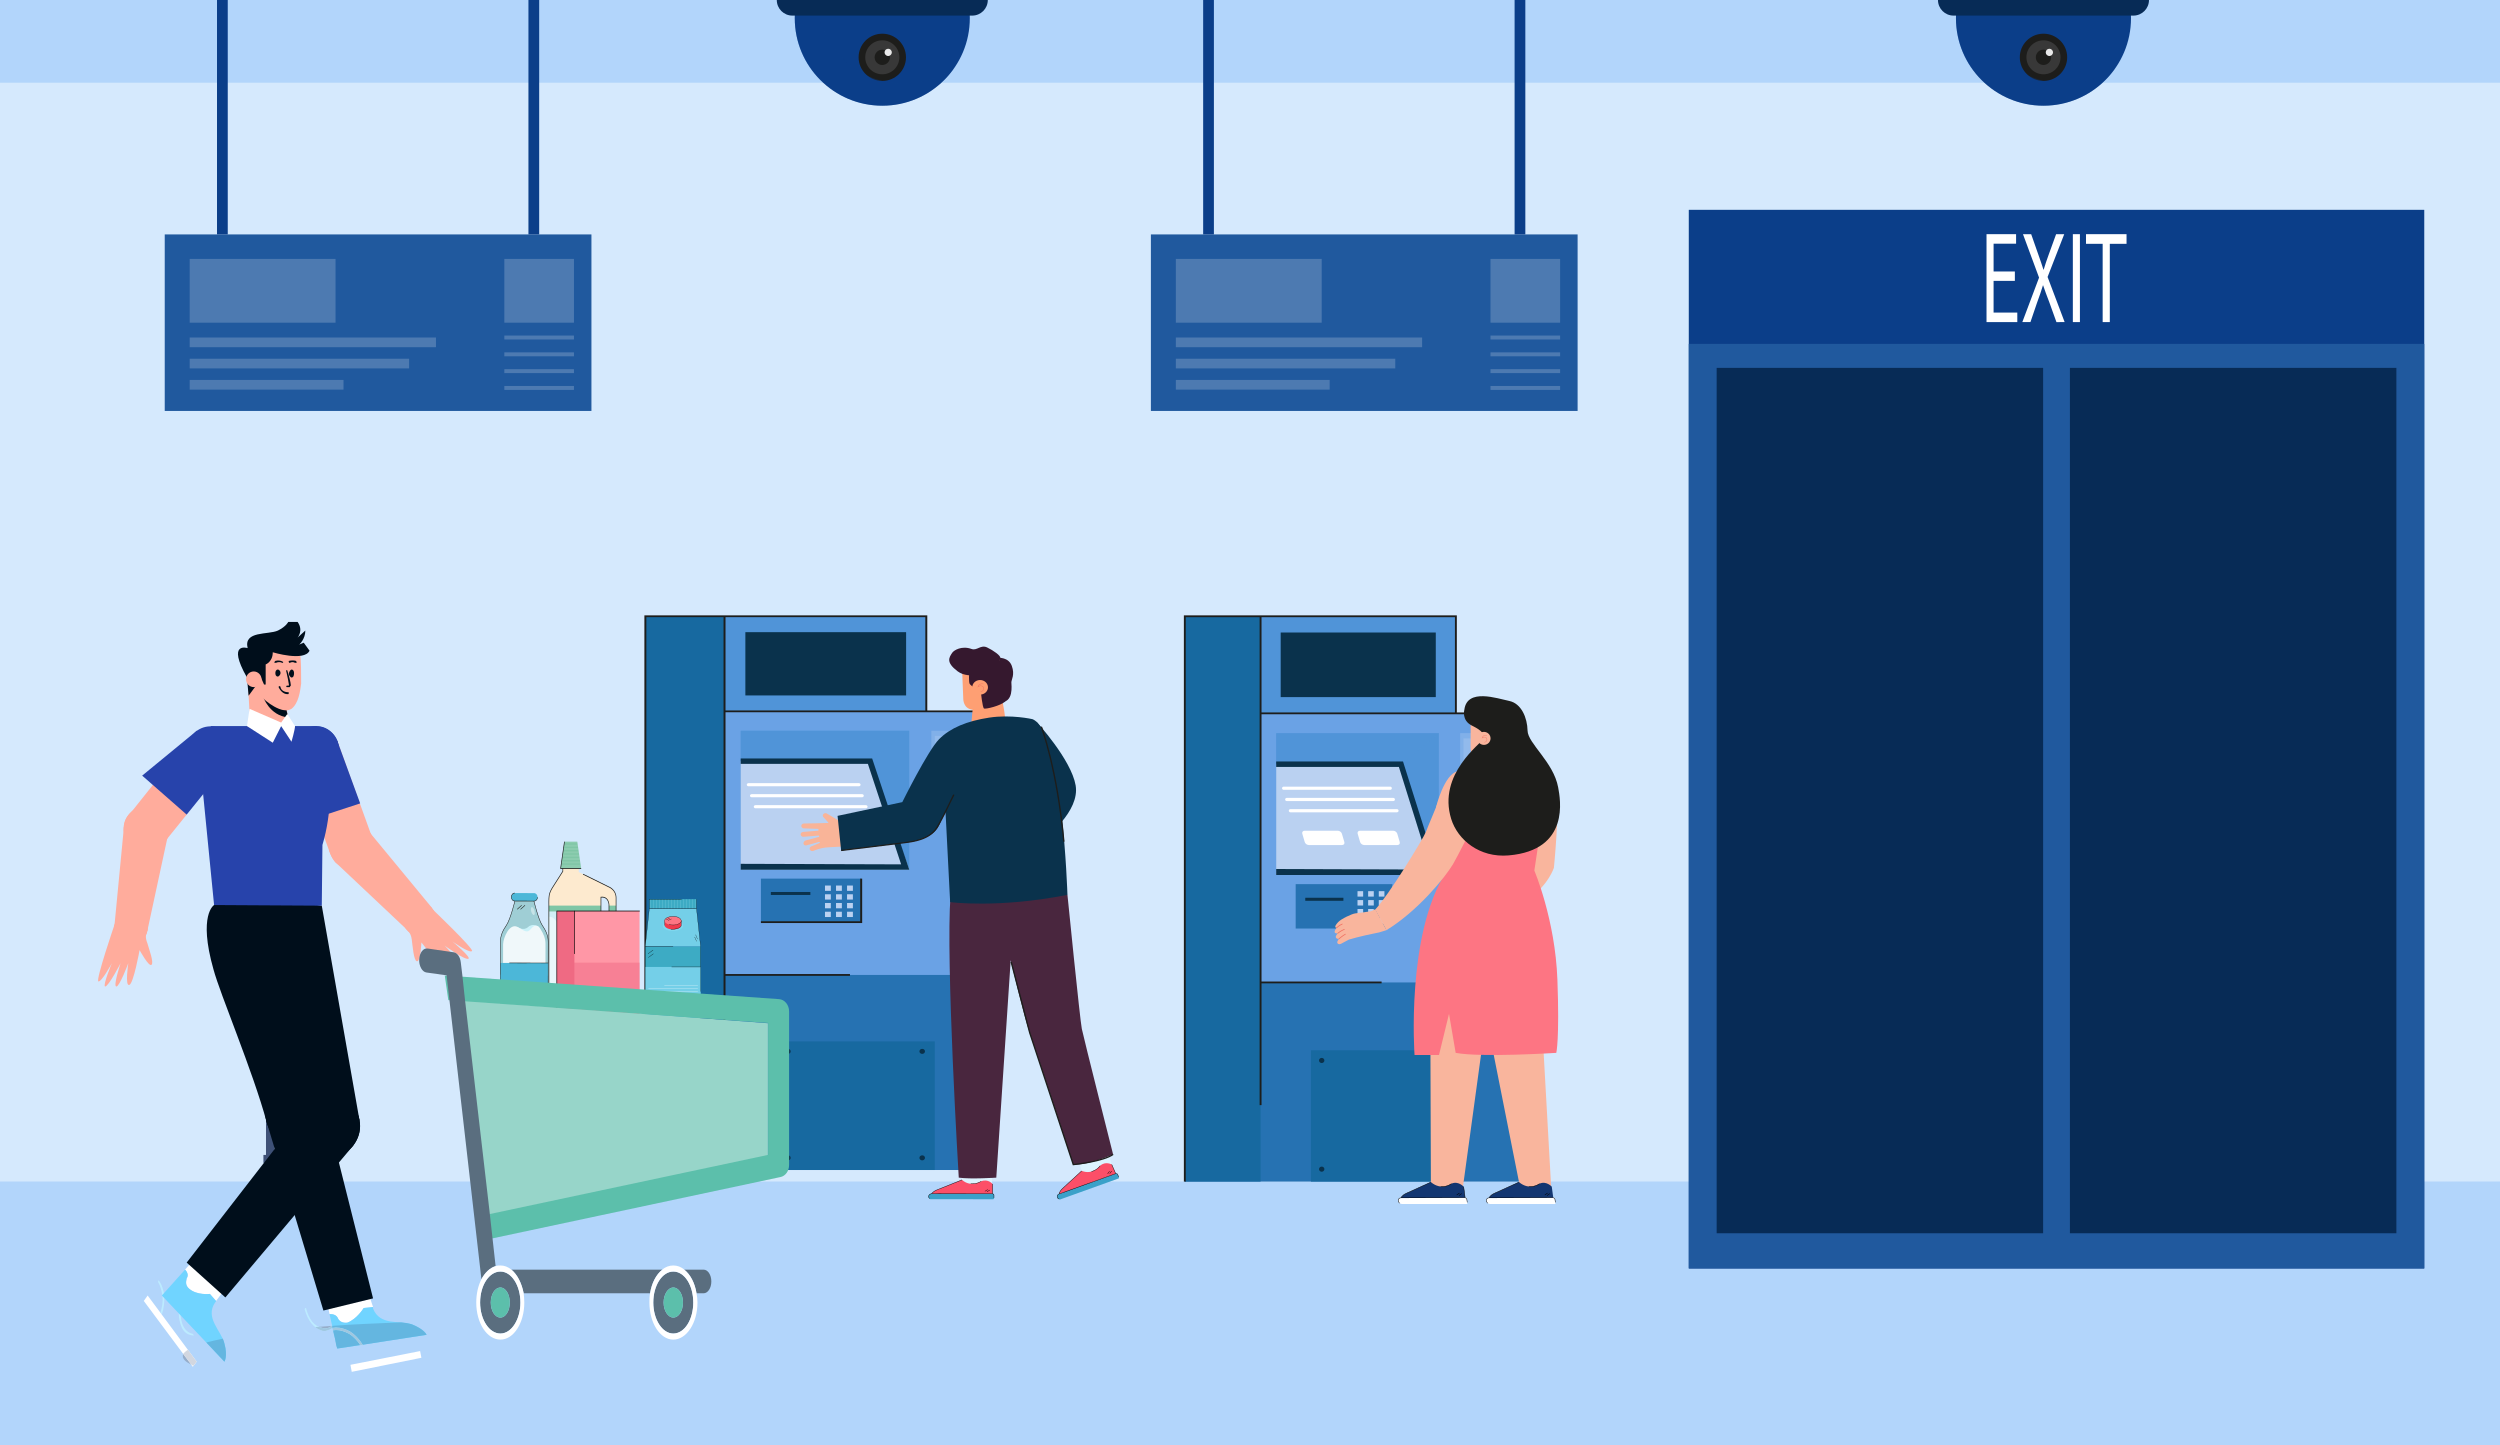 <?xml version="1.0" encoding="utf-8"?>
<!-- Generator: Adobe Illustrator 27.8.1, SVG Export Plug-In . SVG Version: 6.00 Build 0)  -->
<svg version="1.1" id="Layer_1" xmlns="http://www.w3.org/2000/svg" xmlns:xlink="http://www.w3.org/1999/xlink" x="0px" y="0px"
	 viewBox="0 0 3460.01 2000" style="enable-background:new 0 0 3460.01 2000;" xml:space="preserve">
<rect x="0" y="0" width="3460.01" height="2000" fill="#333333" stroke="none"/>
<style type="text/css">
	.st0{fill:#D5E9FD;}
	.st1{fill:#B2D5FB;}
	.st2{fill:#0B3E89;}
	.st3{fill:#20599E;}
	.st4{fill:#072B56;}
	.st5{fill:#FFFFFF;}
	.st6{opacity:0.2;}
	.st7{fill:#1D1D1B;}
	.st8{fill:#383838;}
	.st9{fill:#E8E8E8;}
	.st10{opacity:0.3;}
	.st11{fill:#2672B2;}
	.st12{fill:#1769A0;}
	.st13{fill:#6AA2E5;}
	.st14{fill:#5094D8;}
	.st15{fill:#BAD1F1;}
	.st16{fill:#0A324C;}
	.st17{fill:#F9B498;}
	.st18{fill:#DCF4FF;}
	.st19{fill:#3AA1C9;}
	.st20{fill:#FC4F68;}
	.st21{fill:#49263E;}
	.st22{fill:#FE9F73;}
	.st23{fill:#35182E;}
	.st24{fill:#F07162;}
	.st25{fill:#F9B59D;}
	.st26{fill:#133671;}
	.st27{fill:#FD7583;}
	.st28{fill:#3DABC4;}
	.st29{fill:#74CFE8;}
	.st30{fill:#7FD8EF;}
	.st31{fill:#EF3A4C;}
	.st32{fill:#B1E8FC;}
	.st33{opacity:0.5;}
	.st34{fill:#FDEACF;}
	.st35{fill:#7FC6A6;}
	.st36{opacity:0.1;}
	.st37{opacity:0.9;}
	.st38{fill:#9FCED5;}
	.st39{fill:#CAF2F9;}
	.st40{fill:#F0F8FA;}
	.st41{fill:#4CB7D8;}
	.st42{fill:#EF6A83;}
	.st43{fill:#FF97A6;}
	.st44{fill:#3E5177;}
	.st45{fill:#BCEBFF;}
	.st46{fill:#FFAC9C;}
	.st47{fill:#70D4FF;}
	.st48{fill:#000E1B;}
	.st49{fill:#2743AB;}
	.st50{fill:#96ADC9;}
	.st51{fill:#9FC7E0;}
	.st52{fill:#D2D7E0;}
	.st53{fill:#64B6E0;}
	.st54{fill:#97D5C9;}
	.st55{fill:#5CBFAB;}
	.st56{fill:#5A6E7F;}
</style>
<g>
	<g>
		<g>
			<rect x="0" class="st0" width="3460.01" height="1997.49"/>
		</g>
		<g>
			<rect x="0.01" class="st1" width="3460" height="114.48"/>
		</g>
		<g>
			<rect x="0" y="1635.21" class="st1" width="3460.01" height="364.79"/>
		</g>
	</g>
	<g>
		<rect x="2337.28" y="290.4" class="st2" width="1017.91" height="1465.15"/>
	</g>
	<g>
		<rect x="2337.28" y="475.94" class="st3" width="1017.91" height="1279.61"/>
	</g>
	<g>
		<g>
			<rect x="2375.86" y="509.13" class="st4" width="451.84" height="1197.71"/>
		</g>
		<g>
			<rect x="2864.77" y="509.13" class="st4" width="451.84" height="1197.71"/>
		</g>
	</g>
	<g>
		<g>
			<path class="st5" d="M2788.57,388.73h-29.45v43.87h32.83v13.18h-42.6V324.09h40.92v13.18h-31.14v38.46h29.45V388.73z"/>
		</g>
		<g>
			<path class="st5" d="M2846.12,445.78l-9.67-26.9c-3.94-10.29-6.41-16.97-8.77-24.01h-0.22c-2.14,7.04-4.27,13.54-8.21,24.19
				l-9.1,26.72h-11.24l23.16-61.56l-22.26-60.12h11.35l10,28.52c2.81,7.94,4.95,14.08,6.97,20.58h0.34
				c2.14-7.22,4.05-12.82,6.86-20.58l10.34-28.52h11.24l-23.05,59.22l23.61,62.47H2846.12z"/>
		</g>
		<g>
			<path class="st5" d="M2878.61,324.09v121.69h-9.78V324.09H2878.61z"/>
		</g>
		<g>
			<path class="st5" d="M2910.09,337.45h-23.05v-13.36h56.1v13.36h-23.16v108.33h-9.89V337.45z"/>
		</g>
	</g>
	<g>
		<g>
			<g>
				<rect x="227.99" y="324.44" class="st3" width="590.57" height="244.31"/>
			</g>
		</g>
		<g>
			<g>
				<rect x="300.34" class="st2" width="14.86" height="324.44"/>
			</g>
		</g>
		<g>
			<g>
				<rect x="731.37" class="st2" width="14.86" height="324.44"/>
			</g>
		</g>
		<g>
			<g class="st6">
				<g>
					<rect x="262.52" y="358.35" class="st5" width="201.88" height="88.24"/>
				</g>
			</g>
			<g class="st6">
				<g>
					<rect x="698" y="358.35" class="st5" width="96.35" height="88.24"/>
				</g>
			</g>
			<g class="st6">
				<g>
					<rect x="262.52" y="467.13" class="st5" width="340.86" height="13.38"/>
				</g>
			</g>
			<g class="st6">
				<g>
					<rect x="262.52" y="496.49" class="st5" width="303.7" height="13.38"/>
				</g>
			</g>
			<g class="st6">
				<g>
					<rect x="262.52" y="525.85" class="st5" width="212.91" height="13.38"/>
				</g>
			</g>
			<g class="st6">
				<g>
					<rect x="698" y="464.4" class="st5" width="96.35" height="5.45"/>
				</g>
			</g>
			<g class="st6">
				<g>
					<rect x="698" y="487.67" class="st5" width="96.35" height="5.45"/>
				</g>
			</g>
			<g class="st6">
				<g>
					<rect x="698" y="510.93" class="st5" width="96.35" height="5.45"/>
				</g>
			</g>
			<g class="st6">
				<g>
					<rect x="698" y="534.19" class="st5" width="96.35" height="5.45"/>
				</g>
			</g>
		</g>
	</g>
	<g>
		<g>
			<g>
				<rect x="1592.84" y="324.44" class="st3" width="590.57" height="244.31"/>
			</g>
		</g>
		<g>
			<g>
				<rect x="1665.18" class="st2" width="14.86" height="324.44"/>
			</g>
		</g>
		<g>
			<g>
				<rect x="2096.21" class="st2" width="14.86" height="324.44"/>
			</g>
		</g>
		<g>
			<g class="st6">
				<g>
					<rect x="1627.36" y="358.35" class="st5" width="201.88" height="88.24"/>
				</g>
			</g>
			<g class="st6">
				<g>
					<rect x="2062.85" y="358.35" class="st5" width="96.35" height="88.24"/>
				</g>
			</g>
			<g class="st6">
				<g>
					<rect x="1627.36" y="467.13" class="st5" width="340.86" height="13.38"/>
				</g>
			</g>
			<g class="st6">
				<g>
					<rect x="1627.36" y="496.49" class="st5" width="303.7" height="13.38"/>
				</g>
			</g>
			<g class="st6">
				<g>
					<rect x="1627.36" y="525.85" class="st5" width="212.91" height="13.38"/>
				</g>
			</g>
			<g class="st6">
				<g>
					<rect x="2062.85" y="464.4" class="st5" width="96.35" height="5.45"/>
				</g>
			</g>
			<g class="st6">
				<g>
					<rect x="2062.85" y="487.67" class="st5" width="96.35" height="5.45"/>
				</g>
			</g>
			<g class="st6">
				<g>
					<rect x="2062.85" y="510.93" class="st5" width="96.35" height="5.45"/>
				</g>
			</g>
			<g class="st6">
				<g>
					<rect x="2062.85" y="534.19" class="st5" width="96.35" height="5.45"/>
				</g>
			</g>
		</g>
	</g>
	<g>
		<g>
			<path class="st2" d="M1342.23,25.14c0,66.91-54.23,121.16-121.13,121.16c-66.91,0-121.14-54.25-121.14-121.16
				c0-7.37,0.66-14.6,1.92-21.6h238.43C1341.57,10.54,1342.23,17.76,1342.23,25.14z"/>
		</g>
		<g>
			<ellipse class="st7" cx="1221.1" cy="79.31" rx="32.79" ry="32.68"/>
		</g>
		<g>
			<ellipse class="st8" cx="1221.1" cy="79.31" rx="23.6" ry="23.51"/>
		</g>
		<g>
			
				<ellipse transform="matrix(4.031241e-03 -1 1 4.031241e-03 1136.869 1300.088)" class="st7" cx="1221.1" cy="79.31" rx="10.63" ry="10.62"/>
		</g>
		<g>
			<path class="st9" d="M1234.26,72.48c0,2.77-2.25,5.02-5.02,5.02c-2.77,0-5.02-2.25-5.02-5.02c0-2.77,2.25-5.02,5.02-5.02
				C1232.01,67.46,1234.26,69.71,1234.26,72.48z"/>
		</g>
		<g class="st10">
			<path class="st2" d="M1251.45,115.94c-63.96,0-116.3-49.58-120.79-112.4h-28.78c-1.26,7-1.92,14.23-1.92,21.6
				c0,66.91,54.23,121.16,121.14,121.16c41.2,0,77.57-20.6,99.46-52.04C1300.96,107.91,1277.15,115.94,1251.45,115.94z"/>
		</g>
		<g>
			<path class="st4" d="M1367.12,0L1367.12,0c0,11.93-9.67,21.6-21.59,21.6h-248.86c-11.93,0-21.59-9.67-21.59-21.6v0H1367.12z"/>
		</g>
	</g>
	<g>
		<g>
			<path class="st2" d="M2949.32,25.14c0,66.91-54.23,121.16-121.13,121.16c-66.91,0-121.14-54.25-121.14-121.16
				c0-7.37,0.66-14.6,1.92-21.6h238.43C2948.66,10.54,2949.32,17.76,2949.32,25.14z"/>
		</g>
		<g>
			<ellipse class="st7" cx="2828.19" cy="79.31" rx="32.79" ry="32.68"/>
		</g>
		<g>
			<ellipse class="st8" cx="2828.19" cy="79.31" rx="23.6" ry="23.51"/>
		</g>
		<g>
			
				<ellipse transform="matrix(3.967553e-03 -1 1 3.967553e-03 2737.66 2907.17)" class="st7" cx="2828.19" cy="79.31" rx="10.63" ry="10.62"/>
		</g>
		<g>
			<path class="st9" d="M2841.35,72.48c0,2.77-2.25,5.02-5.02,5.02s-5.02-2.25-5.02-5.02c0-2.77,2.25-5.02,5.02-5.02
				S2841.35,69.71,2841.35,72.48z"/>
		</g>
		<g class="st10">
			<path class="st2" d="M2858.54,115.94c-63.96,0-116.3-49.58-120.79-112.4h-28.78c-1.26,7-1.92,14.23-1.92,21.6
				c0,66.91,54.23,121.16,121.14,121.16c41.2,0,77.57-20.6,99.46-52.04C2908.05,107.91,2884.24,115.94,2858.54,115.94z"/>
		</g>
		<g>
			<path class="st4" d="M2974.21,0L2974.21,0c0,11.93-9.67,21.6-21.59,21.6h-248.86c-11.93,0-21.59-9.67-21.59-21.6v0H2974.21z"/>
		</g>
	</g>
	<g>
		<g>
			<g>
				<g>
					<g>
						<rect x="894.08" y="984.51" class="st11" width="480.49" height="634.79"/>
					</g>
				</g>
				<g>
					<g>
						<rect x="894.08" y="852.9" class="st12" width="108.67" height="766.4"/>
					</g>
				</g>
				<g>
					<g>
						<rect x="1002.75" y="984.51" class="st13" width="371.82" height="364.81"/>
					</g>
				</g>
				<g>
					<g>
						<rect x="1002.75" y="852.9" class="st14" width="280.15" height="131.61"/>
					</g>
				</g>
				<g>
					<g>
						<rect x="1025.12" y="1011.36" class="st14" width="233.32" height="192.33"/>
					</g>
				</g>
				<g>
					<g>
						<polygon class="st15" points="1204.11,1053.45 1258.44,1203.68 1025.12,1203.68 1025.12,1053.45 						"/>
					</g>
				</g>
				<g class="st10">
					<g>
						<polygon class="st14" points="1258.44,1011.36 1204.11,1053.45 1025.12,1053.45 1025.12,1011.36 						"/>
					</g>
				</g>
				<g>
					<g>
						<rect x="1053.09" y="1216.02" class="st11" width="138.8" height="60.24"/>
					</g>
				</g>
				<g>
					<g>
						<rect x="1031.59" y="874.92" class="st16" width="222.47" height="87.57"/>
					</g>
				</g>
				<g>
					<g>
						<g>
							<polygon class="st16" points="1258.44,1203.68 1025.12,1203.68 1025.12,1195.53 1247.17,1196.27 1201.15,1057.16 
								1025.12,1057.16 1025.12,1049.75 1207.06,1049.75 							"/>
						</g>
					</g>
				</g>
				<g>
					<g>
						<rect x="1066.85" y="1234.52" class="st16" width="54.71" height="4.12"/>
					</g>
				</g>
				<g>
					<g>
						<g>
							<rect x="1141.78" y="1225.59" class="st15" width="8.09" height="7.34"/>
						</g>
					</g>
					<g>
						<g>
							<rect x="1157.05" y="1225.59" class="st15" width="8.09" height="7.34"/>
						</g>
					</g>
					<g>
						<g>
							<rect x="1172.31" y="1225.59" class="st15" width="8.09" height="7.34"/>
						</g>
					</g>
					<g>
						<g>
							<rect x="1141.78" y="1237.67" class="st15" width="8.09" height="7.34"/>
						</g>
					</g>
					<g>
						<g>
							<rect x="1157.05" y="1237.67" class="st15" width="8.09" height="7.34"/>
						</g>
					</g>
					<g>
						<g>
							<rect x="1172.31" y="1237.67" class="st15" width="8.09" height="7.34"/>
						</g>
					</g>
					<g>
						<g>
							<rect x="1141.78" y="1249.75" class="st15" width="8.09" height="7.34"/>
						</g>
					</g>
					<g>
						<g>
							<rect x="1157.05" y="1249.75" class="st15" width="8.09" height="7.34"/>
						</g>
					</g>
					<g>
						<g>
							<rect x="1172.31" y="1249.75" class="st15" width="8.09" height="7.34"/>
						</g>
					</g>
					<g>
						<g>
							<rect x="1141.78" y="1261.83" class="st15" width="8.09" height="7.34"/>
						</g>
					</g>
					<g>
						<g>
							<rect x="1157.05" y="1261.83" class="st15" width="8.09" height="7.34"/>
						</g>
					</g>
					<g>
						<g>
							<rect x="1172.31" y="1261.83" class="st15" width="8.09" height="7.34"/>
						</g>
					</g>
				</g>
				<g>
					<g class="st10">
						<g>
							<rect x="1289.02" y="1011.36" class="st15" width="61.66" height="96.16"/>
						</g>
					</g>
					<g class="st10">
						<g>
							<rect x="1293.78" y="1018.45" class="st15" width="31.51" height="35"/>
						</g>
					</g>
					<g class="st10">
						<g>
							<rect x="1328.21" y="1018.45" class="st15" width="19.5" height="1.56"/>
						</g>
					</g>
					<g class="st10">
						<g>
							<rect x="1328.21" y="1023.53" class="st15" width="19.5" height="1.56"/>
						</g>
					</g>
					<g class="st10">
						<g>
							<rect x="1328.21" y="1028.61" class="st15" width="19.5" height="1.56"/>
						</g>
					</g>
					<g class="st10">
						<g>
							<rect x="1328.21" y="1033.69" class="st15" width="19.5" height="1.56"/>
						</g>
					</g>
					<g class="st10">
						<g>
							<rect x="1328.21" y="1038.77" class="st15" width="19.5" height="1.56"/>
						</g>
					</g>
					<g class="st10">
						<g>
							<rect x="1328.21" y="1043.85" class="st15" width="19.5" height="1.56"/>
						</g>
					</g>
					<g class="st10">
						<g>
							<rect x="1328.21" y="1048.93" class="st15" width="19.5" height="1.56"/>
						</g>
					</g>
					<g class="st10">
						<g>
							<rect x="1328.21" y="1054.01" class="st15" width="19.5" height="1.56"/>
						</g>
					</g>
					<g class="st10">
						<g>
							<rect x="1293.78" y="1059.08" class="st15" width="53.93" height="1.56"/>
						</g>
					</g>
					<g class="st10">
						<g>
							<rect x="1293.78" y="1064.16" class="st15" width="53.93" height="1.56"/>
						</g>
					</g>
					<g class="st10">
						<g>
							<rect x="1293.78" y="1069.24" class="st15" width="53.93" height="1.56"/>
						</g>
					</g>
					<g class="st10">
						<g>
							<rect x="1293.78" y="1074.32" class="st15" width="53.93" height="1.56"/>
						</g>
					</g>
					<g class="st10">
						<g>
							<rect x="1293.78" y="1079.4" class="st15" width="53.93" height="1.56"/>
						</g>
					</g>
					<g class="st10">
						<g>
							<rect x="1293.78" y="1084.48" class="st15" width="53.93" height="1.56"/>
						</g>
					</g>
					<g class="st10">
						<g>
							<rect x="1293.78" y="1089.56" class="st15" width="53.93" height="1.56"/>
						</g>
					</g>
					<g class="st10">
						<g>
							<rect x="1293.78" y="1094.64" class="st15" width="53.93" height="1.56"/>
						</g>
					</g>
					<g class="st10">
						<g>
							<rect x="1293.78" y="1099.72" class="st15" width="53.93" height="1.56"/>
						</g>
					</g>
				</g>
				<g>
					<g>
						<path class="st5" d="M1188.66,1088.2h-152.74c-1.31,0-2.38-0.97-2.38-2.16c0-1.19,1.07-2.16,2.38-2.16h152.74
							c1.31,0,2.38,0.97,2.38,2.16C1191.04,1087.23,1189.97,1088.2,1188.66,1088.2z"/>
					</g>
				</g>
				<g>
					<g>
						<path class="st5" d="M1193.09,1103.43h-152.74c-1.31,0-2.38-0.97-2.38-2.16s1.07-2.16,2.38-2.16h152.74
							c1.31,0,2.38,0.97,2.38,2.16S1194.41,1103.43,1193.09,1103.43z"/>
					</g>
				</g>
				<g>
					<g>
						<path class="st5" d="M1198.33,1118.67H1045.6c-1.31,0-2.38-0.97-2.38-2.16c0-1.19,1.07-2.16,2.38-2.16h152.74
							c1.31,0,2.38,0.97,2.38,2.16C1200.71,1117.7,1199.65,1118.67,1198.33,1118.67z"/>
					</g>
				</g>
				<g>
					<g>
						<path class="st5" d="M1198.99,1163.04h-47.56c-2.56,0-5.2-1.82-5.9-4.06l-3.52-11.29c-0.7-2.24,0.81-4.06,3.37-4.06h47.56
							c2.56,0,5.2,1.82,5.9,4.06l3.52,11.29C1203.05,1161.23,1201.55,1163.04,1198.99,1163.04z"/>
					</g>
				</g>
				<g>
					<g>
						<rect x="1074.92" y="1441.29" class="st12" width="218.86" height="178.01"/>
					</g>
				</g>
				<g>
					<g>
						<ellipse class="st16" cx="1090.43" cy="1455.11" rx="3.85" ry="3.5"/>
					</g>
				</g>
				<g>
					<g>
						<path class="st16" d="M1280.18,1455.11c0,1.93-1.73,3.5-3.85,3.5c-2.13,0-3.85-1.57-3.85-3.5s1.73-3.5,3.85-3.5
							C1278.45,1451.61,1280.18,1453.18,1280.18,1455.11z"/>
					</g>
				</g>
				<g>
					<g>
						<ellipse class="st16" cx="1090.43" cy="1602.46" rx="3.85" ry="3.5"/>
					</g>
				</g>
				<g>
					<g>
						<path class="st16" d="M1280.18,1602.46c0,1.93-1.73,3.5-3.85,3.5c-2.13,0-3.85-1.57-3.85-3.5s1.73-3.5,3.85-3.5
							C1278.45,1598.95,1280.18,1600.52,1280.18,1602.46z"/>
					</g>
				</g>
				<g>
					<g>
						<polygon class="st7" points="894.56,1619.3 891.84,1619.3 891.84,851.66 1283.38,851.66 1283.38,984.51 1280.66,984.51 
							1280.66,854.14 894.56,854.14 						"/>
					</g>
				</g>
				<g>
					<g>
						<rect x="1001.39" y="852.9" class="st7" width="2.72" height="662.75"/>
					</g>
				</g>
				<g>
					<g>
						<polygon class="st7" points="1375.93,1397.04 1373.21,1397.04 1373.21,985.74 1002.75,985.74 1002.75,983.27 1375.93,983.27 
													"/>
					</g>
				</g>
				<g>
					<g>
						<rect x="1002.75" y="1348.08" class="st7" width="173.61" height="2.47"/>
					</g>
				</g>
				<g>
					<g>
						<polygon class="st7" points="1193.25,1277.49 1053.09,1277.49 1053.09,1275.02 1190.53,1275.02 1190.53,1216.02 
							1193.25,1216.02 						"/>
					</g>
				</g>
			</g>
			<g>
				<g>
					<g>
						<g>
							<g>
								<g>
									<g>
										<g>
											<g>
												<path class="st17" d="M1134.64,1165.98c0.04,0.35-0.18,0.68-0.53,0.82l-11.27,4.58c-1.81,0.74-2.78,2.62-2.09,4.31
													c0.76,1.85,3.06,2.71,5.01,1.92l1.55-0.63c6.19-2.51,12.83-3.98,19.6-4.33l23.46-1.22c-0.45-5.39-0.83-8.45-4.5-28.14
													c0.31-2,0.06-4.42-0.97-5.2l-20.09-11.9c-1.58-1.2-3.93-1-5.25,0.43c-1.32,1.44-1.1,3.57,0.48,4.77l6.85,7.55
													c-4.6,0.4-34.04,0.78-34.04,0.78c-2.14-0.08-3.93,1.5-3.87,3.47c0.05,1.8,1.72,3.22,3.7,3.29l19.27,0.69
													c0.45,0.02,0.82,0.34,0.87,0.75l0.09,0.88c0.05,0.45-0.32,0.85-0.82,0.89l-20.67,1.71c-2.13,0.18-3.68,1.95-3.34,3.9
													c0.31,1.78,2.17,2.99,4.15,2.83l20.54-1.7c0.5-0.04,0.94,0.29,0.98,0.74l0.03,0.28c0.04,0.39-0.23,0.75-0.64,0.86
													l-17.83,4.79c-2,0.54-3.49,2.52-3.3,4.41c0.19,1.89,1.98,3,3.99,2.46l17.49-4.69
													C1134.03,1165.12,1134.59,1165.47,1134.64,1165.98z"/>
											</g>
										</g>
									</g>
								</g>
							</g>
						</g>
					</g>
				</g>
				<g>
					<g>
						<g>
							<g>
								<g>
									<g>
										<g>
											<g>
												<g>
													<g>
														<polygon class="st18" points="1501.43,1633.21 1542.21,1621.95 1529.35,1583.4 1487.15,1590.11 														"/>
													</g>
												</g>
											</g>
										</g>
									</g>
								</g>
							</g>
						</g>
					</g>
					<g>
						<g>
							<g>
								<g>
									<path class="st19" d="M1544.45,1624.18l-34.04,12.23l-19.75-8.7l-19.3,22.72l-6,2.16c-1.03,0.37-1.86,1.15-2.1,2.13
										c-0.87,3.59,3.1,6.61,5.58,4.75l79.16-28.43c0.58-0.21,0.87-0.81,0.64-1.33l-2.04-4.68
										C1546.26,1624.25,1545.3,1623.87,1544.45,1624.18z"/>
								</g>
							</g>
						</g>
					</g>
					<g>
						<g>
							<g>
								<g>
									<path class="st20" d="M1544.16,1624.32l-5.53-12.69c0,0-8.79-4.95-15.96,1.76c0,0-9.5,13.25-25.62,7.14l-23.83,22.03
										c0,0-6.88,5.25-7.34,9.88L1544.16,1624.32z"/>
								</g>
							</g>
						</g>
					</g>
					<g>
						<g>
							<g>
								<g>
									<polygon points="1544.43,1624.16 1543.85,1624.36 1538.35,1611.73 1538.93,1611.53 									"/>
								</g>
							</g>
						</g>
					</g>
					<g>
						<g>
							<g>
								<g>
									<path d="M1512.4,1621.21c-1.11,0.4-1.81,0.55-1.83,0.56l-0.14-0.55c0.07-0.02,7.27-1.6,11.99-7.98l0.52,0.32
										C1519.55,1618.13,1514.93,1620.31,1512.4,1621.21z"/>
								</g>
							</g>
						</g>
					</g>
					<g>
						<g>
							<g>
								<g>
									<polygon points="1536.1,1624.48 1535.58,1624.16 1538.29,1620.57 1538.8,1620.89 									"/>
								</g>
							</g>
						</g>
					</g>
					<g>
						<g>
							<g>
								<g>
									<polygon points="1533.17,1624.79 1532.66,1624.47 1535.36,1620.88 1535.88,1621.2 									"/>
								</g>
							</g>
						</g>
					</g>
					<g>
						<g>
							<g>
								<g>
									<g>
										<g>
											<g>
												<path d="M1465.88,1659.83c-1.25-0.38-2.24-1.24-2.73-2.36c-0.91-2.09,0.22-4.45,2.52-5.28l78.27-28.11
													c1.23-0.44,2.63,0.11,3.12,1.23l1.53,3.51l-0.58,0.21l-1.53-3.51c-0.36-0.83-1.4-1.24-2.31-0.91l-78.27,28.11
													c-1.98,0.71-2.95,2.75-2.17,4.54c0.42,0.96,1.27,1.7,2.35,2.03L1465.88,1659.83z"/>
											</g>
										</g>
									</g>
								</g>
							</g>
						</g>
					</g>
					<g>
						<g>
							<g>
								<g>
									<path d="M1466.09,1652.48l-0.62-0.04c0.01-0.15,0.31-3.67,5.23-8.09c4.83-4.34,25.92-23.83,26.13-24.02l0.45,0.4
										c-0.21,0.2-21.3,19.69-26.14,24.03C1466.41,1649.01,1466.1,1652.44,1466.09,1652.48z"/>
								</g>
							</g>
						</g>
					</g>
				</g>
				<g>
					<g>
						<g>
							<g>
								<g>
									<g>
										<g>
											<g>
												<g>
													<g>
														<polygon class="st18" points="1331.27,1647 1372.81,1649.38 1373.03,1608.59 1332.09,1605.11 														"/>
													</g>
												</g>
											</g>
										</g>
									</g>
								</g>
							</g>
						</g>
					</g>
					<g>
						<g>
							<g>
								<g>
									<path class="st19" d="M1373.99,1652.2l-36.61-0.03l-14.83-14.7l-27.16,14.66l-6.45,0c-1.11,0-2.19,0.45-2.82,1.28
										c-2.27,3.04,0.19,7.18,3.26,6.29l85.13,0.07c0.63,0,1.13-0.46,1.13-1.03l0-5.04
										C1375.64,1652.88,1374.9,1652.2,1373.99,1652.2z"/>
								</g>
							</g>
						</g>
					</g>
					<g>
						<g>
							<g>
								<g>
									<path class="st20" d="M1373.66,1652.25l0.01-13.65c0,0-6.16-7.54-15.55-3.7c0,0-14.21,9.14-26.71-1.94l-31.09,12.5
										c0,0-8.53,2.58-10.84,6.73L1373.66,1652.25z"/>
								</g>
							</g>
						</g>
					</g>
					<g>
						<g>
							<g>
								<g>
									<rect x="1373.36" y="1638.6" width="0.62" height="13.58"/>
								</g>
							</g>
						</g>
					</g>
					<g>
						<g>
							<g>
								<g>
									<path d="M1345.4,1638.72c-1.19,0-1.91-0.09-1.93-0.1l0.09-0.56c0.07,0.01,7.41,0.95,14.39-3.41l0.35,0.47
										C1353.3,1638.25,1348.12,1638.72,1345.4,1638.72z"/>
								</g>
							</g>
						</g>
					</g>
					<g>
						<g>
							<g>
								<g>
									<polygon points="1366.1,1649.69 1365.75,1649.22 1369.73,1646.79 1370.07,1647.26 									"/>
								</g>
							</g>
						</g>
					</g>
					<g>
						<g>
							<g>
								<g>
									<polygon points="1363.25,1649 1362.91,1648.53 1366.88,1646.1 1367.23,1646.57 									"/>
								</g>
							</g>
						</g>
					</g>
					<g>
						<g>
							<g>
								<g>
									<g>
										<g>
											<g>
												<path d="M1286.48,1659.05c-1-0.78-1.58-1.91-1.58-3.1c0-2.24,2.01-4.07,4.48-4.06l84.17,0.07c1.32,0,2.4,0.98,2.4,2.18
													l0,3.77l-0.62,0l0-3.77c0-0.89-0.8-1.62-1.78-1.62l-84.17-0.07c-2.13,0-3.86,1.57-3.86,3.5c0,1.03,0.49,2,1.36,2.67
													L1286.48,1659.05z"/>
											</g>
										</g>
									</g>
								</g>
							</g>
						</g>
					</g>
					<g>
						<g>
							<g>
								<g>
									<path d="M1289.67,1652.28l-0.56-0.24c0.07-0.13,1.78-3.31,8.14-5.77c6.25-2.42,33.76-13.47,34.04-13.59l0.25,0.52
										c-0.28,0.11-27.79,11.17-34.05,13.59C1291.36,1649.16,1289.68,1652.25,1289.67,1652.28z"/>
								</g>
							</g>
						</g>
					</g>
				</g>
				<g>
					<g>
						<g>
							<path class="st21" d="M1477.35,1238.46c0,0,17.31,172.93,19.9,185.51c2.6,12.58,43.27,173.72,43.27,173.72
								s-32.31,14.94-55.1,14.15c0,0-52.52-160.35-60.31-182.36c-7.79-22.01-26.3-100.59-26.3-100.59l-19.94,300.98
								c0,0-35.48,2.36-51.93,0c0,0-18.37-302.15-11.37-390.61C1322.6,1150.79,1477.35,1238.46,1477.35,1238.46z"/>
						</g>
					</g>
				</g>
				<g>
					<g>
						<g>
							<path class="st16" d="M1434.32,998.75c0,0,48.22,52.28,54.38,88.26c6.15,35.98-41.92,72.32-41.92,72.32L1434.32,998.75z"/>
						</g>
					</g>
				</g>
				<g>
					<g>
						<g>
							<g>
								<g>
									<g>
										<g>
											<g>
												<g>
													<g>
														<g>
															<g>
																<path class="st22" d="M1331.61,927.74l1.57,39.76c0,0-0.09,13.46,12.93,14.72l-1.71,18.01
																	c-0.63,6.69,4.01,12.93,11.13,14.73c3.49,0.88,7.63,1.47,12.29,1.32c14.8-0.48,22.42-10.82,23.45-15.9
																	c1.03-5.08-3.62-29.04-3.62-29.04l-0.02-11.85l-3.5-45.79L1331.61,927.74z"/>
															</g>
														</g>
													</g>
												</g>
											</g>
										</g>
									</g>
								</g>
							</g>
						</g>
					</g>
				</g>
				<g>
					<g>
						<g>
							<g>
								<g>
									<g>
										<g>
											<g>
												<g>
													<g>
														<g>
															<g>
																<path class="st23" d="M1382.51,915.96l-9.8,13.61c0,0-30.84,12.05-47.39-0.49c-16.55-12.54-11.86-18.98-7.42-25.68
																	c2.19-3.3,12.99-10.23,26.77-5.2c7.52,2.74,12.65-6.34,21.46-2.15c8.81,4.2,19.3,11.62,18.28,14.73
																	C1383.39,913.9,1382.51,915.96,1382.51,915.96z"/>
															</g>
														</g>
													</g>
												</g>
											</g>
										</g>
									</g>
								</g>
							</g>
						</g>
					</g>
				</g>
				<g>
					<g>
						<g>
							<g>
								<g>
									<g>
										<g>
											<g>
												<g>
													<g>
														<g>
															<g>
																<path class="st23" d="M1381.67,910.38c0,0,14.21-1.09,18.68,11.23c4.47,12.31-0.62,19.01-0.61,22.72
																	s3.77,28.64-15.64,27.4l-6.86-41.15l6.08-16.67L1381.67,910.38z"/>
															</g>
														</g>
													</g>
												</g>
											</g>
										</g>
									</g>
								</g>
							</g>
						</g>
					</g>
				</g>
				<g>
					<g>
						<g>
							<g>
								<g>
									<g>
										<path class="st23" d="M1341.3,931.32c0,0-0.71,11.72,0.59,14.87c1.3,3.15,15.66,11.19,15.66,11.19s2.05,22.26,4.43,23.25
											c2.38,0.99,22.95-3.79,29.31-9.92c6.35-6.13-2.51-52.63-2.51-52.63s-6.1-6.18-11.99-7.05
											c-5.89-0.87-34.04-2.08-32.74,1.07C1345.35,915.24,1341.3,931.32,1341.3,931.32z"/>
									</g>
								</g>
							</g>
						</g>
					</g>
				</g>
				<g>
					<g>
						<g>
							<g>
								<g>
									<g>
										<g>
											<g>
												<g>
													<g>
														<g>
															<g>
																<g>
																	<path class="st22" d="M1345.61,951.58c0.22,5.57,5.26,9.92,11.27,9.73c6-0.2,10.69-4.87,10.47-10.43
																		c-0.22-5.57-5.26-9.92-11.27-9.73C1350.08,941.34,1345.39,946.01,1345.61,951.58z"/>
																</g>
															</g>
														</g>
													</g>
												</g>
											</g>
										</g>
									</g>
								</g>
							</g>
						</g>
					</g>
				</g>
				<g>
					<g>
						<g>
							<g>
								<g>
									<g>
										<g>
											<g>
												<g>
													<g>
														<g>
															<g>
																<g>
																	<path class="st24" d="M1357.53,957.38c2.26-0.07,3.7-1.7,4.14-3.29c0.51-1.88-0.23-3.67-1.9-4.55
																		c-2.46-1.31-4.61-0.35-5.7,0.37c0.42-1.16,1.13-2.02,2.1-2.55c2.1-1.16,4.79-0.45,4.81-0.45
																		c0.16,0.04,0.33-0.04,0.37-0.19c0.05-0.15-0.04-0.3-0.2-0.35c-0.12-0.03-2.96-0.79-5.29,0.5
																		c-1.34,0.74-2.23,2.01-2.63,3.76l-0.22,0.98l0.74-0.73c0.1-0.1,2.6-2.52,5.72-0.86c1.73,0.92,1.95,2.69,1.61,3.93
																		c-0.35,1.28-1.5,2.8-3.57,2.86c-0.02,0-0.04,0-0.06,0c-0.16,0.01-0.29,0.13-0.29,0.29c0,0.15,0.14,0.28,0.31,0.27
																		C1357.48,957.38,1357.51,957.38,1357.53,957.38z"/>
																</g>
															</g>
														</g>
													</g>
												</g>
											</g>
										</g>
									</g>
								</g>
							</g>
						</g>
					</g>
				</g>
				<g>
					<g>
						<g>
							<path class="st16" d="M1428.89,995.31c0,0-29.42-6.81-60-2.1c-30.58,4.72-53.66,14.15-69.23,29.87
								c-15.58,15.72-50.88,87.06-50.88,87.06l-89.59,19.01l4.93,47.88l99.66-12.24c21.06-6.01,33.15-11.05,39.11-30.36l5.71-11.1
								l6.39,125.21c0,0,66.52,8.87,162.37-10.08C1477.35,1238.46,1470.43,1011.55,1428.89,995.31z"/>
						</g>
					</g>
				</g>
				<g>
					<g>
						<g>
							<path class="st7" d="M1164.25,1177.91l86.6-10.64c13.38-1.64,35.77-4.4,46.55-21.24c5.47-8.55,15.83-29.66,23.56-45.86
								l-1.79-0.7c-11.05,23.17-19.16,38.96-23.46,45.68c-10.3,16.09-32.1,18.77-45.13,20.37l-86.6,10.64L1164.25,1177.91z"/>
						</g>
					</g>
				</g>
				<g>
					<g>
						<g>
							<path class="st7" d="M1471.4,1164.96l1.94-0.15c-9.16-100.82-30.99-158.88-31.26-159.43l-1.77,0.73
								C1440.58,1006.65,1462.27,1064.47,1471.4,1164.96z"/>
						</g>
					</g>
				</g>
				<g>
					<g>
						<g>
							<path class="st7" d="M1484.77,1612.79l0.81-0.08c1.69-0.17,41.45-4.22,55.59-14.33l-1.2-1.39
								c-12.64,9.03-48.01,13.24-53.8,13.88l-60.07-181.65l-25.66-98.15l-1.89,0.41l25.68,98.2L1484.77,1612.79z"/>
						</g>
					</g>
				</g>
			</g>
		</g>
		<g>
			<g>
				<g>
					<g>
						<rect x="1639.79" y="987.28" class="st11" width="463.61" height="648.04"/>
					</g>
				</g>
				<g>
					<g>
						<rect x="1639.79" y="852.93" class="st12" width="104.85" height="782.39"/>
					</g>
				</g>
				<g>
					<g>
						<rect x="1744.64" y="987.28" class="st13" width="358.76" height="372.42"/>
					</g>
				</g>
				<g>
					<g>
						<rect x="1744.64" y="852.93" class="st14" width="270.31" height="134.35"/>
					</g>
				</g>
				<g>
					<g>
						<rect x="1766.23" y="1014.69" class="st14" width="225.12" height="196.34"/>
					</g>
				</g>
				<g>
					<g>
						<polygon class="st15" points="1938.92,1057.66 1991.35,1211.03 1766.23,1211.03 1766.23,1057.66 						"/>
					</g>
				</g>
				<g class="st10">
					<g>
						<polygon class="st14" points="1991.35,1014.69 1938.92,1057.66 1766.23,1057.66 1766.23,1014.69 						"/>
					</g>
				</g>
				<g>
					<g>
						<polygon class="st11" points="1921.51,1285.12 1793.21,1285.12 1793.21,1223.62 1927.14,1223.62 						"/>
					</g>
				</g>
				<g>
					<g>
						<rect x="1772.47" y="875.4" class="st16" width="214.65" height="89.4"/>
					</g>
				</g>
				<g>
					<g>
						<g>
							<polygon class="st16" points="1991.35,1211.03 1766.23,1211.03 1766.23,1202.7 1980.47,1203.46 1936.07,1061.45 
								1766.23,1061.45 1766.23,1053.88 1941.77,1053.88 							"/>
						</g>
					</g>
				</g>
				<g>
					<g>
						<rect x="1806.49" y="1242.5" class="st16" width="52.79" height="4.2"/>
					</g>
				</g>
				<g>
					<g>
						<g>
							<rect x="1878.79" y="1233.39" class="st15" width="7.8" height="7.5"/>
						</g>
					</g>
					<g>
						<g>
							<rect x="1893.52" y="1233.39" class="st15" width="7.8" height="7.5"/>
						</g>
					</g>
					<g>
						<g>
							<rect x="1908.24" y="1233.39" class="st15" width="7.8" height="7.5"/>
						</g>
					</g>
					<g>
						<g>
							<rect x="1878.79" y="1245.73" class="st15" width="7.8" height="7.5"/>
						</g>
					</g>
					<g>
						<g>
							<rect x="1893.52" y="1245.73" class="st15" width="7.8" height="7.5"/>
						</g>
					</g>
					<g>
						<g>
							<rect x="1908.24" y="1245.73" class="st15" width="7.8" height="7.5"/>
						</g>
					</g>
					<g>
						<g>
							<rect x="1878.79" y="1258.06" class="st15" width="7.8" height="7.5"/>
						</g>
					</g>
					<g>
						<g>
							<rect x="1893.52" y="1258.06" class="st15" width="7.8" height="7.5"/>
						</g>
					</g>
					<g>
						<g>
							<rect x="1908.24" y="1258.06" class="st15" width="7.8" height="7.5"/>
						</g>
					</g>
					<g>
						<g>
							<rect x="1878.79" y="1270.39" class="st15" width="7.8" height="7.5"/>
						</g>
					</g>
					<g>
						<g>
							<rect x="1893.52" y="1270.39" class="st15" width="7.8" height="7.5"/>
						</g>
					</g>
					<g>
						<g>
							<rect x="1908.24" y="1270.39" class="st15" width="7.8" height="7.5"/>
						</g>
					</g>
				</g>
				<g>
					<g class="st10">
						<g>
							<rect x="2020.85" y="1014.69" class="st15" width="59.5" height="98.17"/>
						</g>
					</g>
					<g class="st10">
						<g>
							<rect x="2025.44" y="1021.93" class="st15" width="30.41" height="35.73"/>
						</g>
					</g>
					<g class="st10">
						<g>
							<rect x="2058.67" y="1021.93" class="st15" width="18.81" height="1.59"/>
						</g>
					</g>
					<g class="st10">
						<g>
							<rect x="2058.67" y="1027.12" class="st15" width="18.81" height="1.59"/>
						</g>
					</g>
					<g class="st10">
						<g>
							<rect x="2058.67" y="1032.3" class="st15" width="18.81" height="1.59"/>
						</g>
					</g>
					<g class="st10">
						<g>
							<rect x="2058.67" y="1037.49" class="st15" width="18.81" height="1.59"/>
						</g>
					</g>
					<g class="st10">
						<g>
							<rect x="2058.67" y="1042.67" class="st15" width="18.81" height="1.59"/>
						</g>
					</g>
					<g class="st10">
						<g>
							<rect x="2058.67" y="1047.86" class="st15" width="18.81" height="1.59"/>
						</g>
					</g>
					<g class="st10">
						<g>
							<rect x="2058.67" y="1053.04" class="st15" width="18.81" height="1.59"/>
						</g>
					</g>
					<g class="st10">
						<g>
							<rect x="2058.67" y="1058.23" class="st15" width="18.81" height="1.59"/>
						</g>
					</g>
					<g class="st10">
						<g>
							<rect x="2025.44" y="1063.41" class="st15" width="52.04" height="1.59"/>
						</g>
					</g>
					<g class="st10">
						<g>
							<rect x="2025.44" y="1068.6" class="st15" width="52.04" height="1.59"/>
						</g>
					</g>
					<g class="st10">
						<g>
							<rect x="2025.44" y="1073.78" class="st15" width="52.04" height="1.59"/>
						</g>
					</g>
					<g class="st10">
						<g>
							<rect x="2025.44" y="1078.97" class="st15" width="52.04" height="1.59"/>
						</g>
					</g>
					<g class="st10">
						<g>
							<rect x="2025.44" y="1084.15" class="st15" width="52.04" height="1.59"/>
						</g>
					</g>
					<g class="st10">
						<g>
							<rect x="2025.44" y="1089.34" class="st15" width="52.04" height="1.59"/>
						</g>
					</g>
					<g class="st10">
						<g>
							<rect x="2025.44" y="1094.52" class="st15" width="52.04" height="1.59"/>
						</g>
					</g>
					<g class="st10">
						<g>
							<rect x="2025.44" y="1099.71" class="st15" width="52.04" height="1.59"/>
						</g>
					</g>
					<g class="st10">
						<g>
							<rect x="2025.44" y="1104.89" class="st15" width="52.04" height="1.59"/>
						</g>
					</g>
				</g>
				<g>
					<g>
						<path class="st5" d="M1924.02,1093.13h-147.37c-1.27,0-2.3-0.99-2.3-2.21c0-1.22,1.03-2.21,2.3-2.21h147.37
							c1.27,0,2.3,0.99,2.3,2.21C1926.31,1092.14,1925.29,1093.13,1924.02,1093.13z"/>
					</g>
				</g>
				<g>
					<g>
						<path class="st5" d="M1928.3,1108.69h-147.37c-1.27,0-2.3-0.99-2.3-2.21s1.03-2.21,2.3-2.21h147.37c1.27,0,2.3,0.99,2.3,2.21
							S1929.56,1108.69,1928.3,1108.69z"/>
					</g>
				</g>
				<g>
					<g>
						<path class="st5" d="M1933.35,1124.24h-147.37c-1.27,0-2.3-0.99-2.3-2.21s1.03-2.21,2.3-2.21h147.37c1.27,0,2.3,0.99,2.3,2.21
							S1934.62,1124.24,1933.35,1124.24z"/>
					</g>
				</g>
				<g>
					<g>
						<path class="st5" d="M1857.34,1169.54h-45.89c-2.47,0-5.02-1.85-5.69-4.14l-3.39-11.52c-0.67-2.29,0.78-4.14,3.25-4.14h45.89
							c2.47,0,5.02,1.85,5.69,4.14l3.39,11.52C1861.26,1167.69,1859.81,1169.54,1857.34,1169.54z"/>
					</g>
				</g>
				<g>
					<g>
						<path class="st5" d="M1933.98,1169.54h-45.89c-2.47,0-5.02-1.85-5.69-4.14l-3.39-11.52c-0.67-2.29,0.78-4.14,3.25-4.14h45.89
							c2.47,0,5.02,1.85,5.69,4.14l3.39,11.52C1937.91,1167.69,1936.45,1169.54,1933.98,1169.54z"/>
					</g>
				</g>
				<g>
					<g>
						<rect x="1814.27" y="1453.59" class="st12" width="211.17" height="181.72"/>
					</g>
				</g>
				<g>
					<g>
						<path class="st16" d="M1832.96,1467.7c0,1.97-1.66,3.57-3.72,3.57c-2.05,0-3.72-1.6-3.72-3.57s1.66-3.57,3.72-3.57
							C1831.3,1464.13,1832.96,1465.73,1832.96,1467.7z"/>
					</g>
				</g>
				<g>
					<g>
						<ellipse class="st16" cx="2008.6" cy="1467.7" rx="3.72" ry="3.57"/>
					</g>
				</g>
				<g>
					<g>
						<path class="st16" d="M1832.96,1618.12c0,1.97-1.66,3.57-3.72,3.57c-2.05,0-3.72-1.6-3.72-3.57s1.66-3.57,3.72-3.57
							C1831.3,1614.54,1832.96,1616.14,1832.96,1618.12z"/>
					</g>
				</g>
				<g>
					<g>
						<ellipse class="st16" cx="2008.6" cy="1618.12" rx="3.72" ry="3.57"/>
					</g>
				</g>
				<g>
					<g>
						<polygon class="st7" points="1641.1,1635.31 1638.48,1635.31 1638.48,851.66 2016.26,851.66 2016.26,987.28 2013.63,987.28 
							2013.63,854.19 1641.1,854.19 						"/>
					</g>
				</g>
				<g>
					<g>
						<rect x="1743.33" y="852.93" class="st7" width="2.62" height="676.57"/>
					</g>
				</g>
				<g>
					<g>
						<polygon class="st7" points="2104.71,1408.42 2102.08,1408.42 2102.08,988.54 1744.64,988.54 1744.64,986.02 2104.71,986.02 
													"/>
					</g>
				</g>
				<g>
					<g>
						<rect x="1744.64" y="1358.44" class="st7" width="167.51" height="2.52"/>
					</g>
				</g>
			</g>
			<g>
				<g>
					<g>
						<g>
							<g>
								<g>
									<g>
										<polygon class="st25" points="2130.97,1360.12 2146.98,1646.02 2104.58,1647.49 2045.31,1349.11 										"/>
									</g>
								</g>
							</g>
						</g>
					</g>
				</g>
				<g>
					<g>
						<g>
							<g>
								<g>
									<polygon class="st25" points="1979.38,1352.81 2062.9,1363.69 2024.61,1643.51 1980.38,1647.72 									"/>
								</g>
							</g>
						</g>
					</g>
				</g>
				<g>
					<g>
						<g>
							<g>
								<g>
									<g>
										<g>
											<g>
												<g>
													<g>
														<path class="st26" d="M1949.53,1650.18l30.84-14.13c14.84,12.49,28.41,2.17,28.41,2.17
															c9.3-4.34,16.93,4.16,16.93,4.16l2.36,17.71h-89.23C1938.04,1654.08,1949.53,1650.18,1949.53,1650.18z"/>
													</g>
												</g>
											</g>
										</g>
									</g>
								</g>
							</g>
						</g>
					</g>
				</g>
				<g>
					<g>
						<g>
							<g>
								<g>
									<g>
										<g>
											<g>
												<g>
													<g>
														<path class="st5" d="M1940.17,1666.3c-1.07,0-4.18-1.25-4.32-2.29l-0.56-2.75c-0.14-1.04,0.9-3.12,1.97-3.12
															l91.62-0.37c0.53,0,1.02,0.42,1.09,0.94l0.89,6.65c0.07,0.52-0.31,0.94-0.84,0.94H1940.17z"/>
													</g>
												</g>
											</g>
										</g>
									</g>
								</g>
							</g>
						</g>
					</g>
				</g>
				<g>
					<g>
						<g>
							<g>
								<g>
									<g>
										<g>
											<g>
												<g>
													<g>
														<path d="M1937.39,1665.04l-0.36,0.49c-1.17-0.87-1.95-2.15-2.13-3.5c-0.34-2.53,1.5-4.59,4.1-4.59h88.6
															c1.39,0,2.67,1.1,2.85,2.46l0.57,4.26h-0.66l-0.57-4.26c-0.13-1-1.08-1.82-2.11-1.82h-88.6
															c-2.24,0-3.82,1.77-3.53,3.95C1935.71,1663.19,1936.38,1664.29,1937.39,1665.04z"/>
													</g>
												</g>
											</g>
										</g>
									</g>
								</g>
							</g>
						</g>
					</g>
				</g>
				<g>
					<g>
						<g>
							<g>
								<path d="M1939.36,1657.9l-0.63-0.27c0.05-0.15,1.37-3.73,7.7-6.51c6.22-2.73,33.5-15.23,33.77-15.35l0.34,0.58
									c-0.28,0.13-27.56,12.62-33.78,15.36C1940.67,1654.38,1939.37,1657.86,1939.36,1657.9z"/>
							</g>
						</g>
					</g>
				</g>
				<g>
					<g>
						<g>
							<g>
								<polygon points="2026.04,1642.39 2028.05,1657.43 2027.39,1657.43 2025.38,1642.39 								"/>
							</g>
						</g>
					</g>
				</g>
				<g>
					<g>
						<g>
							<g>
								<path d="M1993.93,1641.82c0.08,0.01,7.94,1.06,14.63-3.85l0.44,0.53c-4.79,3.52-10.18,4.07-13.04,4.07
									c-1.25,0-2.02-0.1-2.05-0.11L1993.93,1641.82z"/>
							</g>
						</g>
					</g>
				</g>
				<g>
					<g>
						<g>
							<g>
								<polygon points="2022.79,1651.63 2023.23,1652.16 2019.42,1654.91 2018.98,1654.38 								"/>
							</g>
						</g>
					</g>
				</g>
				<g>
					<g>
						<g>
							<g>
								<polygon points="2019.69,1650.86 2020.13,1651.39 2016.32,1654.13 2015.88,1653.6 								"/>
							</g>
						</g>
					</g>
				</g>
				<g>
					<g>
						<g>
							<g>
								<g>
									<g>
										<g>
											<g>
												<g>
													<g>
														<path class="st26" d="M2071.49,1650.18l30.84-14.13c14.84,12.49,28.41,2.17,28.41,2.17
															c9.3-4.34,16.93,4.16,16.93,4.16l2.36,17.71h-89.23C2060,1654.08,2071.49,1650.18,2071.49,1650.18z"/>
													</g>
												</g>
											</g>
										</g>
									</g>
								</g>
							</g>
						</g>
					</g>
				</g>
				<g>
					<g>
						<g>
							<g>
								<g>
									<g>
										<g>
											<g>
												<g>
													<g>
														<path class="st5" d="M2062.13,1666.3c-1.06,0-4.18-1.25-4.32-2.29l-0.56-2.75c-0.14-1.04,0.9-3.12,1.97-3.12
															l91.62-0.37c0.53,0,1.02,0.42,1.09,0.94l0.89,6.65c0.07,0.52-0.31,0.94-0.84,0.94H2062.13z"/>
													</g>
												</g>
											</g>
										</g>
									</g>
								</g>
							</g>
						</g>
					</g>
				</g>
				<g>
					<g>
						<g>
							<g>
								<g>
									<g>
										<g>
											<g>
												<g>
													<g>
														<path d="M2059.35,1665.04l-0.36,0.49c-1.17-0.87-1.95-2.15-2.13-3.5c-0.34-2.53,1.5-4.59,4.1-4.59h88.6
															c1.39,0,2.67,1.1,2.85,2.46l0.57,4.26h-0.66l-0.57-4.26c-0.13-1-1.08-1.82-2.11-1.82h-88.6
															c-2.24,0-3.82,1.77-3.53,3.95C2057.67,1663.19,2058.34,1664.29,2059.35,1665.04z"/>
													</g>
												</g>
											</g>
										</g>
									</g>
								</g>
							</g>
						</g>
					</g>
				</g>
				<g>
					<g>
						<g>
							<g>
								<path d="M2061.32,1657.9l-0.63-0.27c0.05-0.15,1.37-3.73,7.7-6.51c6.22-2.73,33.5-15.23,33.77-15.35l0.34,0.58
									c-0.28,0.13-27.56,12.62-33.78,15.36C2062.63,1654.38,2061.33,1657.86,2061.32,1657.9z"/>
							</g>
						</g>
					</g>
				</g>
				<g>
					<g>
						<g>
							<g>
								<path d="M2115.89,1641.82c0.08,0.01,7.94,1.06,14.63-3.85l0.44,0.53c-4.79,3.52-10.18,4.07-13.04,4.07
									c-1.25,0-2.02-0.1-2.05-0.11L2115.89,1641.82z"/>
							</g>
						</g>
					</g>
				</g>
				<g>
					<g>
						<g>
							<g>
								<polygon points="2144.76,1651.63 2145.19,1652.16 2141.38,1654.91 2140.94,1654.38 								"/>
							</g>
						</g>
					</g>
				</g>
				<g>
					<g>
						<g>
							<g>
								<polygon points="2141.65,1650.86 2142.09,1651.39 2138.28,1654.13 2137.84,1653.6 								"/>
							</g>
						</g>
					</g>
				</g>
				<g>
					<g>
						<path class="st25" d="M2119.8,1240.07c-23.08,15.77-5.64-157.71-5.64-159.69c0-1.97,17.44-17.25,17.44-17.25
							s17.44,5.15,22.31,31.16c4.87,26.01-3.33,106.84-3.33,106.84S2142.88,1224.3,2119.8,1240.07z"/>
					</g>
				</g>
				<g>
					<g>
						<path class="st27" d="M2153.9,1457.17c0,0-103.85,6.65-139.24,0l-9.23-53.97l-13.85,56.93h-33.85
							c0,0-12.24-167.97,44.17-253.92c0,0-16.47-54.81-8.78-102.86c7.69-48.05,138.47-40.22,138.47-40.22l3.85,62.1l-11.9,79.69
							c0,0,28.83,67.43,31.91,150.97C2158.52,1439.43,2153.9,1457.17,2153.9,1457.17z"/>
					</g>
				</g>
				<g>
					<g>
						<g>
							<g>
								<path class="st25" d="M1918.86,1287.35l-15.6-28.57c17.4-17.69,67.08-98.91,70.23-107.53c3.04-8.31,12.75-30.15,19.4-47.85
									c9.71,5.75,33.33,16.75,54.59,20.68c-9.03,19.6-31.42,63.47-36.54,72.01C1999.33,1215.43,1961.54,1261.23,1918.86,1287.35z"
									/>
							</g>
						</g>
					</g>
				</g>
				<g>
					<g>
						<path class="st25" d="M1987.52,1117.07c0,0,10.98-45.54,30.03-49.78c19.05-4.25,33.99,4.55,35.92,18.05
							c1.92,13.51-5.99,38.73-5.99,38.73l-49.4,12.48L1987.52,1117.07z"/>
					</g>
				</g>
				<g>
					<g>
						<g>
							<g>
								<g>
									<g>
										<g>
											<g>
												<g>
													<g>
														<g>
															<path class="st25" d="M2083.23,1066.74c-1.04,4.5-7.8,13.49-20.28,13.49c-3.94,0-7.41-0.65-10.31-1.53
																c-5.95-1.81-9.65-7.5-8.89-13.45l2.04-16c-10.92-1.5-10.4-13.49-10.4-13.49v-35.48l44.72-10.99l1.42,40.91
																l-0.38,10.56C2081.15,1040.75,2084.27,1062.24,2083.23,1066.74z"/>
														</g>
													</g>
												</g>
											</g>
										</g>
									</g>
								</g>
							</g>
						</g>
					</g>
				</g>
				<g>
					<g>
						<g>
							<path class="st7" d="M2037.2,1004.25c-14.8-7.27-10.52-22.12-10.52-22.12c3.95-30.02,45.38-15.49,62.15-12.01
								c16.77,3.48,24.99,23.39,25.32,41.08c0.33,17.7,35.91,43.38,42.35,78.54c2.85,15.57,17.11,86.83-68.55,94.14
								c-40.47,3.45-70.5-21.67-79.44-50.32c-19.5-62.55,42.49-105.3,44.46-111.12C2054.95,1016.61,2051.99,1011.52,2037.2,1004.25z
								"/>
						</g>
					</g>
				</g>
				<g>
					<g>
						<g>
							<g>
								<g>
									<g>
										<g>
											<g>
												<g>
													<g>
														<g>
															<g>
																<path class="st25" d="M2044.6,1021.92c0-4.97,4.1-9,9.17-9c5.06,0,9.17,4.03,9.17,9c0,4.97-4.1,9-9.17,9
																	C2048.71,1030.92,2044.6,1026.89,2044.6,1021.92z"/>
															</g>
														</g>
													</g>
												</g>
											</g>
										</g>
									</g>
								</g>
							</g>
						</g>
					</g>
					<g>
						<g>
							<g>
								<g>
									<g>
										<g>
											<g>
												<g>
													<g>
														<g>
															<g>
																<path class="st24" d="M2056.6,1020.52c1.37,0.84,1.94,2.45,1.45,4.11c-0.42,1.4-1.69,2.81-3.59,2.81
																	c-0.02,0-0.04,0-0.05,0c-0.14,0-0.25-0.12-0.25-0.25c0-0.14,0.12-0.25,0.25-0.25c0.02,0,0.04,0,0.05,0
																	c1.75,0,2.77-1.31,3.1-2.45c0.33-1.09,0.2-2.68-1.23-3.54c-2.58-1.57-4.76,0.51-4.85,0.6l-0.65,0.63l0.22-0.87
																	c0.4-1.55,1.18-2.65,2.34-3.28c2-1.08,4.37-0.33,4.47-0.29c0.13,0.04,0.21,0.18,0.16,0.32
																	c-0.04,0.13-0.19,0.2-0.32,0.16c-0.02-0.01-2.26-0.72-4.07,0.26c-0.83,0.45-1.45,1.19-1.85,2.21
																	C2052.73,1020.07,2054.57,1019.28,2056.6,1020.52z"/>
															</g>
														</g>
													</g>
												</g>
											</g>
										</g>
									</g>
								</g>
							</g>
						</g>
					</g>
				</g>
				<g>
					<g>
						<g>
							<g>
								<g>
									<path class="st25" d="M1852.01,1276.19c4.16-4.48,18.97-11.45,23.59-12.04c2.52-0.33,12.75-1.71,21.55-2.9
										c0.09-0.14,6.32-2.62,6.41-2.78l15.3,28.88l-10.01,3.08c-27.12,5.29-42.02,9.98-42.02,9.98l0,0
										c-4.6,2.51-9.01,4.83-11.03,5.88c-1.09,0.57-2.41,0.66-3.53,0.15c-1.53-0.69-2.68-2.46,0.65-6.95c0,0-8.45-0.11-1.42-7.79
										c0,0-8.67,1.49-1.66-7.67C1849.85,1284.04,1844.46,1284.33,1852.01,1276.19z"/>
								</g>
							</g>
						</g>
					</g>
					<g>
						<g>
							<g>
								<g>
									<g>
										<g>
											<g>
												<g>
													<g>
														<g>
															<g>
																<g>
																	<path class="st24" d="M1853.3,1299.89c-0.23,0.2-0.59,0.18-0.79-0.04c-0.21-0.22-0.19-0.56,0.05-0.76
																		c0.21-0.18,5.26-4.48,9.13-6.6c0.05-0.03,0.11-0.05,0.16-0.06c0.23-0.05,0.48,0.05,0.6,0.26
																		c0.15,0.26,0.06,0.59-0.21,0.73C1858.47,1295.49,1853.35,1299.85,1853.3,1299.89z"/>
																</g>
															</g>
														</g>
													</g>
												</g>
											</g>
										</g>
									</g>
								</g>
							</g>
						</g>
						<g>
							<g>
								<g>
									<g>
										<g>
											<g>
												<g>
													<g>
														<g>
															<g>
																<g>
																	<path class="st24" d="M1851.88,1292.1c-0.23,0.2-0.59,0.18-0.79-0.04c-0.21-0.22-0.19-0.56,0.04-0.76
																		c0.17-0.14,4.1-3.53,9.17-5.52c0.03-0.01,0.07-0.02,0.1-0.03c0.26-0.05,0.53,0.08,0.63,0.32
																		c0.12,0.28-0.02,0.59-0.31,0.7C1855.84,1288.7,1851.92,1292.07,1851.88,1292.1z"/>
																</g>
															</g>
														</g>
													</g>
												</g>
											</g>
										</g>
									</g>
								</g>
							</g>
						</g>
						<g>
							<g>
								<g>
									<g>
										<g>
											<g>
												<g>
													<g>
														<g>
															<g>
																<g>
																	<path class="st24" d="M1850.24,1284.42c-0.22,0.21-0.58,0.2-0.79-0.01c-0.22-0.21-0.21-0.55,0.01-0.76
																		c0.15-0.14,3.61-3.38,7.97-5.24c0.04-0.02,0.08-0.03,0.11-0.03c0.25-0.05,0.52,0.07,0.63,0.31
																		c0.13,0.27,0,0.59-0.28,0.71C1853.71,1281.17,1850.28,1284.39,1850.24,1284.42z"/>
																</g>
															</g>
														</g>
													</g>
												</g>
											</g>
										</g>
									</g>
								</g>
							</g>
						</g>
					</g>
				</g>
			</g>
		</g>
	</g>
	<g>
		<g>
			<g>
				<g>
					<g>
						<rect x="893.05" y="1309.83" class="st28" width="76.55" height="158.13"/>
					</g>
				</g>
				<g>
					<g>
						<polygon class="st29" points="898.7,1257.36 893.05,1309.83 969.6,1309.83 963.94,1257.36 						"/>
					</g>
				</g>
				<g>
					<g>
						<rect x="898.7" y="1244.42" class="st28" width="65.24" height="12.94"/>
					</g>
				</g>
				<g>
					<g>
						<g>
							<ellipse class="st30" cx="931.32" cy="1281.17" rx="14.15" ry="7.29"/>
						</g>
					</g>
					<g>
						<g>
							<path class="st31" d="M919.79,1280.27L919.79,1280.27c0,0.03,0,0.06,0,0.09c0,3.28,5.17,5.94,11.54,5.94
								s11.54-2.66,11.54-5.94c0-0.03,0-0.06,0-0.09h0v-6.38h-23.07V1280.27z"/>
						</g>
					</g>
					<g>
						<g>
							<ellipse class="st27" cx="931.32" cy="1274.33" rx="11.54" ry="5.94"/>
						</g>
					</g>
				</g>
				<g>
					<g>
						<rect x="893.05" y="1338.27" class="st29" width="76.55" height="47.77"/>
					</g>
				</g>
				<g>
					<g>
						<rect x="893.05" y="1461.43" class="st32" width="76.55" height="6.53"/>
					</g>
				</g>
				<g class="st33">
					<g>
						<rect x="919.45" y="1363.74" class="st5" width="46.37" height="0.69"/>
					</g>
				</g>
				<g class="st33">
					<g>
						<rect x="897.45" y="1367.73" class="st5" width="68.37" height="0.69"/>
					</g>
				</g>
				<g class="st33">
					<g>
						<rect x="897.45" y="1371.71" class="st5" width="68.37" height="0.69"/>
					</g>
				</g>
				<g class="st33">
					<g>
						<rect x="897.45" y="1375.69" class="st5" width="68.37" height="0.69"/>
					</g>
				</g>
				<g class="st33">
					<g>
						<rect x="897.45" y="1379.68" class="st5" width="68.37" height="0.69"/>
					</g>
				</g>
				<g>
					<g class="st6">
						<g>
							<rect x="899.72" y="1244.42" class="st32" width="1.1" height="12.94"/>
						</g>
					</g>
					<g class="st6">
						<g>
							<rect x="903.89" y="1244.42" class="st32" width="1.1" height="12.94"/>
						</g>
					</g>
					<g class="st6">
						<g>
							<rect x="908.05" y="1244.42" class="st32" width="1.1" height="12.94"/>
						</g>
					</g>
					<g class="st6">
						<g>
							<rect x="912.21" y="1244.42" class="st32" width="1.1" height="12.94"/>
						</g>
					</g>
					<g class="st6">
						<g>
							<rect x="916.38" y="1244.42" class="st32" width="1.1" height="12.94"/>
						</g>
					</g>
					<g class="st6">
						<g>
							<rect x="920.54" y="1244.42" class="st32" width="1.1" height="12.94"/>
						</g>
					</g>
					<g class="st6">
						<g>
							<rect x="924.71" y="1244.42" class="st32" width="1.1" height="12.94"/>
						</g>
					</g>
					<g class="st6">
						<g>
							<rect x="928.87" y="1244.42" class="st32" width="1.1" height="12.94"/>
						</g>
					</g>
					<g class="st6">
						<g>
							<rect x="933.04" y="1244.42" class="st32" width="1.1" height="12.94"/>
						</g>
					</g>
					<g class="st6">
						<g>
							<rect x="937.2" y="1244.42" class="st32" width="1.1" height="12.94"/>
						</g>
					</g>
					<g class="st6">
						<g>
							<rect x="941.36" y="1244.42" class="st32" width="1.1" height="12.94"/>
						</g>
					</g>
					<g class="st6">
						<g>
							<rect x="945.53" y="1244.42" class="st32" width="1.1" height="12.94"/>
						</g>
					</g>
					<g class="st6">
						<g>
							<rect x="949.69" y="1244.42" class="st32" width="1.1" height="12.94"/>
						</g>
					</g>
					<g class="st6">
						<g>
							<rect x="953.86" y="1244.42" class="st32" width="1.1" height="12.94"/>
						</g>
					</g>
					<g class="st6">
						<g>
							<rect x="958.02" y="1244.42" class="st32" width="1.1" height="12.94"/>
						</g>
					</g>
					<g class="st6">
						<g>
							<rect x="962.19" y="1244.42" class="st32" width="1.1" height="12.94"/>
						</g>
					</g>
				</g>
			</g>
			<g>
				<g>
					<polygon points="898.53,1257.34 892.88,1309.8 892.88,1309.81 892.88,1467.96 893.22,1467.96 893.22,1309.85 898.87,1257.39 
						898.87,1257.37 898.87,1244.64 943.33,1244.64 943.33,1244.19 898.53,1244.19 					"/>
				</g>
			</g>
			<g>
				<g>
					<polygon points="963.77,1257.13 898.7,1257.13 898.7,1257.58 964.11,1257.58 964.11,1244.42 963.77,1244.42 					"/>
				</g>
			</g>
			<g>
				<g>
					<polygon points="963.78,1257.39 969.43,1309.85 969.43,1372.4 969.77,1372.4 969.77,1309.81 964.11,1257.33 					"/>
				</g>
			</g>
			<g>
				<g>
					<rect x="969.43" y="1403.05" width="0.34" height="64.91"/>
				</g>
			</g>
			<g>
				<g>
					<rect x="893.05" y="1309.61" width="38.59" height="0.44"/>
				</g>
			</g>
			<g>
				<g>
					<rect x="893.05" y="1385.82" width="76.55" height="0.44"/>
				</g>
			</g>
			<g>
				<g>
					<rect x="929.47" y="1338.05" width="40.13" height="0.44"/>
				</g>
			</g>
			<g>
				<g>
					<path d="M941.35,1271.14c-2-2.02-5.31-3.03-9.84-2.97c-10.83,0.13-11.85,5.44-11.89,5.67l0,0.02l0.03,6.93l0.34,0l-0.03-6.87
						c0.08-0.35,1.33-5.18,11.56-5.3c5.51-0.07,8.26,1.51,9.59,2.84c1.37,1.37,1.57,2.76,1.58,2.89v6.79
						c-0.06,0.19-0.49,1.33-2.24,2.45c-1.77,1.13-5.29,2.44-11.98,2.31l0,0.44c0.31,0.01,0.62,0.01,0.92,0.01
						c12.25,0,13.59-4.89,13.64-5.1l0.01-0.03v-6.88l0-0.02C943.02,1274.24,942.87,1272.68,941.35,1271.14z"/>
				</g>
			</g>
			<g>
				<g>
					<path d="M942.69,1274.37c0,0.03,0.33,2.66-4.85,4.63c-5.34,2.02-11.93,0.35-12,0.33l-0.07,0.43c0.04,0.01,2.65,0.68,5.93,0.67
						c1.97,0,4.19-0.24,6.23-1.01c5.53-2.09,5.11-5.02,5.09-5.14L942.69,1274.37z"/>
				</g>
			</g>
			<g>
				<g>
					<polygon points="922.14,1272.8 922.25,1273.22 926.87,1271.11 926.76,1270.69 					"/>
				</g>
			</g>
			<g>
				<g>
					<polygon points="924.65,1273.68 924.76,1274.09 929.38,1271.98 929.27,1271.56 					"/>
				</g>
			</g>
			<g>
				<g>
					<polygon points="962.59,1293.71 965.25,1299.9 965.54,1299.68 962.89,1293.5 					"/>
				</g>
			</g>
			<g>
				<g>
					<polygon points="961.26,1296.81 963.92,1302.99 964.21,1302.77 961.56,1296.59 					"/>
				</g>
			</g>
			<g>
				<g>
					<polygon points="896.8,1319.81 896.97,1320.2 903.97,1315.07 903.8,1314.69 					"/>
				</g>
			</g>
			<g>
				<g>
					<polygon points="897.24,1324.94 897.41,1325.32 904.41,1320.2 904.24,1319.81 					"/>
				</g>
			</g>
			<g>
				<g>
					<polygon points="899.42,1453.23 904.22,1458.21 904.43,1457.86 899.63,1452.89 					"/>
				</g>
			</g>
			<g>
				<g>
					<polygon points="899.42,1448.77 904.22,1453.75 904.43,1453.41 899.63,1448.43 					"/>
				</g>
			</g>
		</g>
		<g>
			<g>
				<path class="st34" d="M844.84,1228.61l-43.85-21.65v-7.6h-22.02v6.52l-15.32,24.1c-2.59,4.08-4,9.09-4,14.24v164.68h93.01
					v-166.21C852.65,1236.51,849.57,1230.95,844.84,1228.61z M842.83,1293.21c0,7.41-4.97,13.41-11.1,13.41v-64.9h2.71
					c4.64,0,8.39,4.54,8.39,10.14V1293.21z"/>
			</g>
			<g>
				<path class="st35" d="M852.65,1253.35v155.54h-93.01v-155.54h72.08v53.27c6.13,0,11.1-6,11.1-13.41v-39.86H852.65z"/>
			</g>
			<g>
				<path class="st35" d="M798.96,1164.87h-8.59h-0.53h-8.59l-5.37,37.05c0,0,11.34,0,13.95,0c0.36,0,0.55,0,0.53,0
					c2.61,0,13.95,0,13.95,0L798.96,1164.87z"/>
			</g>
			<g class="st36">
				<g>
					<polygon class="st5" points="778.9,1181.05 801.3,1181.05 800.9,1178.32 779.3,1178.32 					"/>
				</g>
				<g>
					<polygon class="st5" points="778.23,1185.69 801.97,1185.69 801.58,1182.97 778.62,1182.97 					"/>
				</g>
				<g>
					<polygon class="st5" points="777.56,1190.34 802.64,1190.34 802.25,1187.61 777.95,1187.61 					"/>
				</g>
				<g>
					<polygon class="st5" points="776.88,1194.98 803.32,1194.98 802.92,1192.26 777.28,1192.26 					"/>
				</g>
				<g>
					<polygon class="st5" points="799.28,1167.11 798.96,1164.87 790.37,1164.87 789.83,1164.87 781.25,1164.87 780.92,1167.11 
											"/>
				</g>
				<g>
					<path class="st5" d="M803.59,1196.9h-26.99l-0.73,5.02c0,0,11.34,0,13.95,0c0.36,0,0.55,0,0.53,0c2.61,0,13.95,0,13.95,0
						L803.59,1196.9z"/>
				</g>
				<g>
					<polygon class="st5" points="780.25,1171.76 799.95,1171.76 799.56,1169.04 780.64,1169.04 					"/>
				</g>
				<g>
					<polygon class="st5" points="779.57,1176.4 800.63,1176.4 800.23,1173.68 779.97,1173.68 					"/>
				</g>
			</g>
			<g>
				<polygon class="st7" points="804.32,1202.47 775.34,1202.47 780.8,1164.77 781.69,1164.96 776.42,1201.37 804.32,1201.37 				
					"/>
			</g>
			<g>
				<path class="st7" d="M832.18,1306.62h-0.91v-65.39l0.4-0.05c3.44-0.45,6.22,0.38,8.27,2.48c3.07,3.15,3.33,7.97,3.34,8.18
					l0,19.78h-0.91v-19.75c0-0.01-0.25-4.54-3.02-7.38c-1.77-1.81-4.18-2.57-7.17-2.26V1306.62z"/>
			</g>
			<g>
				<path class="st7" d="M853.11,1377.64h-0.91v-134.96c0-10.85-9.41-14.5-9.51-14.54l-0.04-0.02l-35.85-17.7l0.34-1.01l35.83,17.69
					c0.53,0.21,10.13,4.18,10.13,15.57V1377.64z"/>
			</g>
			<g class="st37">
				<path class="st18" d="M803.06,1276.88v85.4c0,8.49-5.69,15.36-12.72,15.36h-30.7v-116.12h30.7
					C797.36,1261.52,803.06,1268.4,803.06,1276.88z"/>
			</g>
			<g class="st33">
				<path class="st5" d="M779.36,1319.58c0,28.06-8.27,50.81-18.47,50.81c-0.42,0-0.84-0.04-1.25-0.12v-101.38
					c0.41-0.08,0.83-0.12,1.25-0.12C771.1,1268.78,779.36,1291.52,779.36,1319.58z"/>
			</g>
			<g>
				<path class="st7" d="M759.19,1409.44v-156.09c-0.01-0.37-0.28-9.52,0.46-14.24c0.74-4.78,3.99-10.02,4.13-10.24l14.73-23.18
					l-0.06-3.77l0.91-0.02l0.06,4.15l-0.1,0.15l-14.83,23.33c-0.03,0.05-3.26,5.25-3.96,9.78c-0.71,4.59-0.44,13.92-0.44,14.02
					l0.05,155.93L759.19,1409.44z"/>
			</g>
		</g>
		<g>
			<g>
				<path class="st38" d="M750.3,1280.31c-5.49-8.18-12.31-36.92-12.31-36.92l-12-1.82l0-0.06l-0.19,0.03l-0.19-0.03l0,0.06
					l-12.01,1.75c0,0-6.95,28.7-12.47,36.85c-5.52,8.15-8.52,14.73-8.54,23.42c-0.02,8.69-0.23,104.85-0.23,104.85
					s1.1,23.98,20.82,27.19l12.01,0.03l0.38,0l12.01,0.03c19.74-3.11,20.94-27.08,20.94-27.08s0.21-96.16,0.23-104.85
					C758.76,1295.09,755.79,1288.5,750.3,1280.31z"/>
			</g>
			<g>
				<path class="st39" d="M745.38,1282.49c0,0-7.66-5.55-14.44,0.52c-6.78,6.07-14.7-0.16-14.7-0.16s1.13,13.23,2,13.94
					c0.87,0.7,7.23,7.63,12.75,4.02c5.52-3.61,7.94-3.37,10.07-6.18C743.2,1291.83,745.38,1282.49,745.38,1282.49z"/>
			</g>
			<g>
				<path class="st40" d="M747.5,1284.9c-0.02-0.04-0.05-0.07-0.07-0.11c-2.42-4-7.1-4.79-10.26-1.64c-2.25,2.24-4.18,4.83-6.25,5.6
					c-4.06,1.51-8.74-2.88-14.68-5.9c-11.3-5.74-19.9,15.7-19.92,23.83c-0.02,8.13-0.21,98.06-0.21,98.06s0.97,24.14,18.46,27.15
					l21.63,0.06c17.5-2.91,18.57-27.04,18.57-27.04s0.19-89.93,0.21-98.06C755,1298.72,752.37,1292.55,747.5,1284.9z"/>
			</g>
			<g>
				
					<rect x="708.17" y="1317.07" transform="matrix(2.847846e-03 -1 1 2.847846e-03 -626.645 2071.855)" class="st41" width="34.77" height="66.16"/>
			</g>
			<g>
				<path class="st7" d="M737.6,1436.1l-24.47-0.07c-10.34-1.69-15.53-9.1-18.07-15.02c-2.74-6.4-3.05-12.48-3.05-12.54l0-0.02
					l0.23-104.85c0.02-9.15,3.31-15.84,8.61-23.66c5.42-8,12.34-36.42,12.41-36.71l0.06-0.25l11.94-1.74l0-0.16l0.54,0.08l0.54-0.08
					l0,0.16l11.93,1.81l0.06,0.25c0.07,0.29,6.87,28.75,12.25,36.78c5.27,7.85,8.53,14.56,8.51,23.71l-0.23,104.86l0,0.01
					c0,0.06-0.34,6.15-3.1,12.53c-2.56,5.91-7.79,13.29-18.13,14.92L737.6,1436.1z M713.2,1435.25l24.35,0.07
					c8.05-1.27,13.96-6.14,17.58-14.46c2.66-6.12,3.03-11.95,3.04-12.23l0.23-104.84c0.02-8.93-3.19-15.51-8.37-23.23
					c-5.26-7.83-11.58-33.76-12.31-36.8l-11.92-1.81l-11.93,1.74c-0.74,3.04-7.18,28.93-12.47,36.73
					c-5.21,7.69-8.45,14.25-8.47,23.18l-0.23,104.84c0.01,0.28,0.36,6.12,2.99,12.25C699.27,1429.03,705.16,1433.93,713.2,1435.25z"
					/>
			</g>
			<g>
				<path class="st41" d="M743.96,1241.59c0.01-2.72-1.71-4.98-3.97-5.43l0-0.08l-27.53-0.08c-2.65-0.01-4.8,2.45-4.8,5.49
					s2.13,5.51,4.78,5.52l27.53,0.08l0-0.08C742.23,1246.56,743.96,1244.31,743.96,1241.59z"/>
			</g>
			<g>
				<path class="st7" d="M740.32,1247.48l-27.88-0.08c-2.83-0.01-5.13-2.66-5.12-5.91c0.01-3.25,2.32-5.89,5.15-5.88l0,0.79
					c-2.45-0.01-4.45,2.28-4.46,5.1c-0.01,2.82,1.98,5.11,4.44,5.12l27.19,0.08v-0.02l0.29-0.06c2.14-0.42,3.7-2.53,3.7-5.02l0.69,0
					c-0.01,2.77-1.67,5.13-3.99,5.73L740.32,1247.48z"/>
			</g>
			<g>
				<polygon class="st7" points="715.99,1258.81 715.56,1258.18 721.8,1252.58 722.22,1253.2 				"/>
			</g>
			<g>
				<polygon class="st7" points="720.63,1258.82 720.2,1258.2 726.43,1252.6 726.86,1253.22 				"/>
			</g>
			<g>
				
					<rect x="711.63" y="1347.91" transform="matrix(2.848463e-03 -1 1 2.848463e-03 -657.492 2075.617)" class="st7" width="0.79" height="39.16"/>
			</g>
			<g>
				
					<rect x="731.4" y="1305.89" transform="matrix(2.846957e-03 -1 1 2.846957e-03 -603.061 2060.769)" class="st7" width="0.79" height="53.77"/>
			</g>
			<g class="st33">
				<path class="st40" d="M739.61,1260.03c0.91,2.99,0.67,5.81-0.52,6.28s-2.9-1.56-3.81-4.55c-0.91-2.99-0.67-5.81,0.52-6.28
					C736.99,1255,738.7,1257.04,739.61,1260.03z"/>
			</g>
			<g class="st10">
				<path class="st41" d="M734.71,1360.43c10.6,0.83,18.42-4.33,23.92-10.58l0.04-17l-29.06-0.08c-4.24,5.27-10.49,9.89-19.22,9.21
					c-8.01-0.63-13.84,2.97-17.91,7.38l-0.04,18.07l21.47,0.06C719.03,1362.99,725.85,1359.74,734.71,1360.43z"/>
			</g>
		</g>
		<g>
			<g>
				<g>
					<g>
						<g>
							<rect x="770.65" y="1260.9" class="st42" width="26.14" height="174.7"/>
						</g>
					</g>
				</g>
				<g>
					<g>
						<g>
							<rect x="794.97" y="1260.9" class="st43" width="90.16" height="174.7"/>
						</g>
					</g>
				</g>
				<g>
					<g>
						<g>
							<path class="st42" d="M770.65,1260.9l10.63,21.45c0,0,14.84-21.45,13.69-21.45C793.82,1260.9,770.65,1260.9,770.65,1260.9z"
								/>
						</g>
					</g>
				</g>
				<g class="st33">
					<g>
						<g>
							<rect x="770.65" y="1332.29" class="st42" width="114.48" height="47.43"/>
						</g>
					</g>
				</g>
			</g>
			<g>
				<g>
					<g>
						<path d="M851.02,1436.1h-80.81v-175.72h114.92c0.24,0,0.44,0.23,0.44,0.51c0,0.28-0.2,0.51-0.44,0.51H771.09v173.68h79.93
							c0.24,0,0.44,0.23,0.44,0.51C851.46,1435.88,851.26,1436.1,851.02,1436.1z"/>
					</g>
				</g>
			</g>
			<g>
				<g>
					<g>
						<path d="M794.97,1320.42c-0.24,0-0.44-0.23-0.44-0.51v-59.01c0-0.28,0.2-0.51,0.44-0.51s0.44,0.23,0.44,0.51v59.01
							C795.41,1320.19,795.21,1320.42,794.97,1320.42z"/>
					</g>
				</g>
			</g>
		</g>
		<path class="st44" d="M368.14,1414.88c0,191.05,0,191.05,0,191.05c12.05,0,12.05,0,12.05,0c0-191.05,0-191.05,0-191.05
			c0-9.29-2.68-16.36-6.25-16.36C370.82,1398.52,368.14,1405.59,368.14,1414.88L368.14,1414.88z"/>
		<polygon class="st44" points="383.77,1609.47 364.57,1609.47 364.57,1598.41 383.77,1598.41 383.77,1609.47 		"/>
		<path class="st44" d="M839.44,1427.7c0,191.05,0,191.05,0,191.05c11.6,0,11.6,0,11.6,0c0-191.05,0-191.05,0-191.05
			c0-9.29-2.68-16.36-5.8-16.36S839.44,1418.42,839.44,1427.7L839.44,1427.7z"/>
		<polygon class="st44" points="855.06,1621.85 835.42,1621.85 835.42,1611.24 855.06,1611.24 855.06,1621.85 		"/>
		<path class="st45" d="M422.59,1810.25c0,0-0.89,0.88-0.89,2.21c4.46,15.48,12.05,25.21,23.21,28.75c2.68,1.33,4.46,1.33,7.59,0
			c5.36-1.33,10.26-4.86,13.84-10.61c-0.89,0-1.79,0-2.68,0c-4.91,5.75-11.16,9.29-17.85,7.08c-11.16-2.21-18.3-11.94-22.32-27.42
			C422.59,1810.25,422.59,1810.25,422.59,1810.25"/>
		<polygon class="st5" points="485.02,1888.9 486.8,1898.63 583.2,1879.17 581.42,1869.88 485.02,1888.9 		"/>
		<path class="st45" d="M227.56,1794.33c-0.89-8.4-3.57-16.81-8.03-22.55c-0.89,2.21-0.89,2.21-0.89,2.21
			c3.57,6.19,5.36,13.27,6.25,20.34c0.89,8.4-0.89,15.92-2.68,21.67c1.79,3.54,1.79,3.54,1.79,3.54
			C226.67,1811.14,227.56,1802.73,227.56,1794.33L227.56,1794.33z"/>
		<path class="st45" d="M256.57,1790.79c0,0-0.89,0-1.79,0c-7.59,14.59-9.37,27.86-4.91,42.01c0.89,2.65,2.23,6.19,4.02,8.4
			c3.57,4.86,8.93,7.08,14.73,7.08c-0.89-0.88-0.89-0.88-1.79-2.21c-6.69-1.33-12.05-6.19-14.73-14.59
			c-4.02-12.83-2.23-26.09,5.36-39.36C256.57,1790.79,256.57,1790.79,256.57,1790.79L256.57,1790.79z"/>
		<polygon class="st5" points="204.35,1793 199,1800.52 266.83,1891.62 272.19,1884.55 204.35,1793 		"/>
		<path class="st46" d="M565.41,1254.78c8.03-8.4,22.31-7.08,32.13,1.33c8.03,9.73,7.14,23.88-1.34,32.28
			c-9.37,9.73-23.65,8.4-32.13-0.88C554.7,1279.11,555.59,1264.51,565.41,1254.78L565.41,1254.78z"/>
		<path class="st46" d="M215.51,1119.01c15.62,7.08,22.76,26.54,15.62,42.01c-8.48,15.92-26.33,21.67-41.51,14.59
			c-16.96-7.08-22.76-26.54-15.62-42.01C182.48,1117.69,200.34,1111.94,215.51,1119.01L215.51,1119.01z"/>
		<polygon class="st46" points="178.91,1127.42 227.56,1066.39 258.36,1127.42 226.22,1167.22 178.91,1127.42 		"/>
		<path class="st5" d="M480.61,1830.59c13.39-4.86,22.76-20.34,22.76-20.34c12.94-1.33,12.94-1.33,12.94-1.33
			c-8.03-23-8.03-30.07-8.03-30.07c-54.89,27.42-54.89,27.42-54.89,27.42c2.68,12.38,2.68,12.38,2.68,12.38
			c4.46,0,9.37,0.88,11.6,5.75C469.01,1827.94,473.47,1831.48,480.61,1830.59L480.61,1830.59z"/>
		<path class="st47" d="M569.87,1832.81c-16.51-5.75-43.74,2.65-53.56-21.67c0-0.88,0-2.21,0-2.21
			c-12.94,1.33-12.94,1.33-12.94,1.33s-9.37,15.48-22.76,20.34c-7.14,0.88-11.6-2.65-12.94-6.19c-2.23-4.86-7.14-5.75-11.6-5.75
			c10.71,47.76,10.71,47.76,10.71,47.76c123.62-19.02,123.62-19.02,123.62-19.02S587.72,1839.88,569.87,1832.81"/>
		<path class="st45" d="M484.18,1842.53c-7.14-3.54-15.17-6.19-23.65-4.86c0,3.54,0,3.54,0,3.54c8.48-1.33,15.62,1.33,22.76,4.86
			c5.8,3.54,11.6,9.73,15.17,15.48c3.57,0,3.57,0,3.57,0C497.57,1853.15,491.32,1847.4,484.18,1842.53"/>
		<path class="st5" d="M261.93,1783.72c10.71,9.29,28.56,7.08,28.56,7.08c8.48,9.73,8.48,9.73,8.48,9.73
			c14.28-19.46,18.74-23,18.74-23c-53.11-30.07-53.11-30.07-53.11-30.07c-8.48,9.73-8.48,9.73-8.48,9.73
			c3.57,3.54,4.91,8.4,2.23,11.94C257.46,1773.99,256.12,1778.85,261.93,1783.72L261.93,1783.72z"/>
		<path class="st47" d="M310.57,1859.34c-4.46-18.13-27.22-34.94-12.94-56.61c1.34-1.33,1.34-1.33,1.34-2.21
			c-8.48-9.73-8.48-9.73-8.48-9.73s-17.85,2.21-28.56-7.08c-5.8-4.86-4.46-9.73-3.57-14.59c2.68-3.54,1.34-8.4-2.23-11.94
			C223.99,1793,223.99,1793,223.99,1793c86.58,91.55,86.58,91.55,86.58,91.55S315.48,1877.47,310.57,1859.34"/>
		<path class="st48" d="M361.9,1241.52c0,0-12.94,23,3.57,105.7c7.14,34.94,37.94,148.15,51.32,218.91
			c80.78-15.48,80.78-15.48,80.78-15.48c-52.22-297.19-52.22-297.19-52.22-297.19L361.9,1241.52z"/>
		<path class="st48" d="M497.57,1550.65c4.46,22.55-10.71,45.55-33.47,49.09c-22.31,4.86-43.74-10.61-47.31-33.61
			c-4.91-21.67,9.37-44.67,32.13-48.21C471.24,1513.06,494,1528.98,497.57,1550.65L497.57,1550.65z"/>
		<polygon class="st48" points="424.82,1532.52 258.36,1747.45 311.91,1795.66 489.09,1585.15 424.82,1532.52 		"/>
		<path class="st48" d="M489.09,1585.15c-14.28,18.13-40.17,20.79-58.02,6.19c-17.85-14.59-20.53-40.69-6.25-58.82
			c13.39-18.13,39.27-20.34,57.13-6.19C501.14,1539.59,503.37,1566.13,489.09,1585.15L489.09,1585.15z"/>
		<polygon class="st48" points="369.04,1552.86 447.59,1813.79 516.32,1796.98 448.93,1528.98 369.04,1552.86 		"/>
		<path class="st48" d="M448.93,1528.98c5.8,22.55-6.25,45.55-28.56,52.63c-21.42,6.19-45.52-5.75-51.32-28.75
			c-7.14-21.67,5.8-45.55,27.22-51.74C419.02,1494.04,441.78,1507.31,448.93,1528.98L448.93,1528.98z"/>
		<path class="st48" d="M296.29,1252.57c0,0-22.31,13.27-0.89,88.89c9.37,34.94,54.45,140.64,73.64,211.4
			c79.89-23,79.89-23,79.89-23c-74.98-319.3-74.98-319.3-74.98-319.3L296.29,1252.57z"/>
		<path class="st48" d="M448.93,1529.86c5.8,21.67-7.14,45.99-28.56,51.74c-22.76,6.19-45.52-7.08-51.32-28.75
			c-5.8-23,5.8-45.55,28.56-51.74C419.02,1494.04,442.68,1507.31,448.93,1529.86L448.93,1529.86z"/>
		<polygon class="st46" points="509.18,1149.09 597.54,1256.11 564.07,1287.51 463.21,1192.43 509.18,1149.09 		"/>
		<path class="st46" d="M465.44,1146.88c11.6-11.06,32.13-11.06,43.74,2.21c12.05,11.94,10.71,32.28-0.89,44.67
			c-13.39,11.94-33.47,10.61-45.08-1.33C452.5,1179.16,452.5,1158.82,465.44,1146.88L465.44,1146.88z"/>
		<path class="st46" d="M497.57,1199.5c-16.96,6.19-34.37-2.21-40.61-18.13c-5.8-16.81,2.68-34.5,19.19-40.69
			c15.17-5.75,33.03,2.65,39.27,19.46C521.23,1175.62,512.75,1193.75,497.57,1199.5L497.57,1199.5z"/>
		<polygon class="st46" points="456.96,1181.37 408.31,1046.93 466.78,1025.26 515.42,1160.14 456.96,1181.37 		"/>
		<polygon class="st49" points="421.25,1137.15 394.03,1046.93 466.78,1025.26 498.46,1111.94 421.25,1137.15 		"/>
		<path class="st49" d="M448.93,1066.39c-16.96,5.75-34.81-2.65-40.61-19.46c-5.8-15.48,2.23-33.61,19.19-39.8
			c15.17-5.75,33.03,2.65,39.27,18.13C472.58,1042.06,464.1,1060.19,448.93,1066.39L448.93,1066.39z"/>
		<path class="st49" d="M296.29,1252.57c-16.51-167.17-16.51-167.17-16.51-167.17c12.05-80.49,12.05-80.49,12.05-80.49
			c146.39,0,146.39,0,146.39,0s35.26,72.09,8.03,164.52c-0.89,84.03-0.89,84.03-0.89,84.03L296.29,1252.57z"/>
		<path class="st49" d="M438.21,1068.6c-17.85,0-31.24-14.59-31.24-32.28c0-16.81,13.39-31.4,31.24-31.4
			c16.51,0,30.79,14.59,30.79,31.4C469.01,1054,454.73,1068.6,438.21,1068.6L438.21,1068.6z"/>
		<polygon class="st46" points="342.71,937.69 346.28,1002.7 399.83,1002.7 396.26,977.49 342.71,937.69 		"/>
		<path class="st48" d="M392.69,981.92c1.34,0,3.57,0,3.57,0c2.68,11.06,2.68,11.06,2.68,11.06c-26.33-2.65-34.81-28.75-34.81-28.75
			C369.04,969.97,385.55,981.92,392.69,981.92L392.69,981.92z"/>
		<path class="st46" d="M354.76,946.09c0,0,3.57,11.94,7.14,18.13c4.91,5.75,28.56,25.21,41.51,16.81
			c9.82-7.52,12.05-24.32,13.39-34.94c0-14.59,0-30.07-1.34-42.01c-45.08-8.4-45.08-8.4-45.08-8.4
			c-16.96,37.15-16.96,37.15-16.96,37.15L354.76,946.09z"/>
		<path class="st48" d="M399.83,932.83c0,2.21,2.68,4.86,3.57,4.86c2.68,0,3.57-2.65,3.57-6.19c0-2.21-0.89-4.86-3.57-4.86
			C402.51,926.63,399.83,929.29,399.83,932.83L399.83,932.83z"/>
		<path class="st48" d="M381.09,931.5c0,2.65,0.89,4.86,3.57,4.86c0.89,0,3.57-2.21,3.57-4.86c0-3.54-2.68-4.86-3.57-4.86
			C381.98,926.63,381.09,929.29,381.09,931.5L381.09,931.5z"/>
		<path class="st48" d="M409.65,917.35c0,0,0,0,0.89,0c0-1.33,0-1.33-0.89-2.65c-2.68-0.88-6.25-0.88-9.82,0c0,0-0.89,1.33,0,1.33
			c0,1.33,0,1.33,1.34,1.33c2.23-1.33,4.91-1.33,7.14,0H409.65z"/>
		<path class="st48" d="M390.46,917.35c1.34,0,1.34,0,1.34,0c0-1.33,0-1.33,0-1.33c-3.57-2.21-7.14-2.21-10.71-1.33
			c-1.34,1.33-1.34,1.33-1.34,2.65c1.34,0,1.34,0,2.23,0C384.66,916.02,388.23,916.02,390.46,917.35L390.46,917.35z"/>
		<path class="st48" d="M397.6,960.69c1.34,0,1.34,0,1.34,0c0.89-1.33,0.89-1.33,0.89-1.33c0-1.33-0.89-1.33-0.89-1.33
			c-4.91,0-9.82-2.21-10.71-7.08c0-1.33-1.34-1.33-1.34-1.33c-1.34,0-1.34,1.33-1.34,1.33C388.23,956.71,392.69,960.69,397.6,960.69
			L397.6,960.69z"/>
		<path class="st48" d="M398.94,950.96c0,0,0.89,0,2.23,0c0-1.33,1.34-1.33,1.34-2.65c0-3.54-3.57-16.81-4.91-20.34
			c0,0,0-1.33-1.34,0c0,0-0.89,0,0,1.33c1.34,5.75,3.57,16.81,3.57,18.13c0,0.88,0,0.88,0,0.88c-0.89,1.33-2.23,1.33-2.23,0
			c-1.34,1.33-1.34,1.33-1.34,1.33c0,1.33,0,1.33,1.34,1.33C397.6,950.96,397.6,950.96,398.94,950.96L398.94,950.96z"/>
		<path class="st48" d="M342.71,897c0,0-29.46-9.73-0.89,40.69c2.23,25.21,2.23,25.21,2.23,25.21
			c10.71-14.59,10.71-14.59,10.71-14.59c5.8-11.94,5.8-11.94,5.8-11.94c4.91,11.06,4.91,11.06,4.91,11.06c2.23,0,2.23,0,2.23,0
			c0-27.86,0-27.86,0-27.86s9.82-3.54,9.82-16.81c0,0,43.74,13.27,50.88-2.21c-8.03-11.06-8.03-11.06-8.03-11.06
			c-6.25,2.65-6.25,2.65-6.25,2.65s8.48-7.52,8.48-19.46c-10.71,9.73-10.71,9.73-10.71,9.73s8.48-9.73,0-21.67
			c-12.94,0-12.94,0-12.94,0s-2.68,6.19-14.28,11.94C371.27,878.87,336.9,872.68,342.71,897L342.71,897z"/>
		<path class="st46" d="M361.9,939.9c0,6.19-4.91,11.06-10.71,11.06c-5.8,0-10.71-4.86-10.71-11.06c0-5.75,4.91-10.61,10.71-10.61
			C356.99,929.29,361.9,934.15,361.9,939.9L361.9,939.9z"/>
		<path class="st5" d="M377.52,1027.91c11.6-23,11.6-23,11.6-23c14.28,21.67,14.28,21.67,14.28,21.67s4.91-16.81,4.91-21.67
			c-10.71-16.81-10.71-16.81-10.71-16.81c-8.48,11.94-8.48,11.94-8.48,11.94c-43.74-19.02-43.74-19.02-43.74-19.02
			c-3.57,23.88-3.57,23.88-3.57,23.88L377.52,1027.91z"/>
		<polygon class="st49" points="196.77,1073.46 272.64,1011.1 315.48,1056.66 258.36,1127.42 196.77,1073.46 		"/>
		<path class="st49" d="M271.74,1061.52c-13.39-11.06-15.62-31.4-4.91-44.67c10.71-13.27,30.79-15.48,43.74-4.86
			c13.39,11.06,15.62,31.4,4.91,44.67C304.77,1069.92,284.69,1072.13,271.74,1061.52L271.74,1061.52z"/>
		<path class="st46" d="M564.07,1287.51c0,0,4.91,4.42,5.8,12.83c1.34,9.73,2.68,29.19,7.14,30.07c4.91,1.33,6.25-26.09,6.25-26.09
			s29.46,38.48,34.37,37.15c7.14-1.33-12.94-27.86-12.94-27.86s25.89,24.32,29.46,21.67c4.91-2.21-18.74-26.54-18.74-26.54
			s28.56,20.79,33.03,18.13c3.57-2.21-22.31-23.88-22.31-23.88s23.65,16.81,27.22,13.27c2.23-3.54-55.79-58.82-55.79-58.82
			L564.07,1287.51z"/>
		<path class="st46" d="M560.5,1260.98c-5.8,10.61-2.23,25.21,8.48,30.96c10.71,6.19,24.99,2.65,30.79-8.4
			c5.8-11.94,2.23-25.21-8.48-30.96C580.58,1245.05,566.3,1249.92,560.5,1260.98L560.5,1260.98z"/>
		<path class="st46" d="M202.57,1291.05c0,0-2.23,5.75,1.34,14.15c2.23,8.4,9.37,26.54,5.8,30.07
			c-3.57,3.54-16.51-20.34-16.51-20.34s-8.48,46.88-14.28,48.21c-6.25,2.21-1.34-30.07-1.34-30.07s-12.05,32.28-16.51,32.28
			c-4.91,0,5.8-32.28,5.8-32.28s-16.51,32.28-21.42,32.28c-3.57-1.33,9.37-32.28,9.37-32.28s-14.28,26.54-18.74,25.21
			c-3.57-2.65,22.31-78.28,22.31-78.28L202.57,1291.05z"/>
		<path class="st46" d="M194.09,1265.84c9.82,7.08,13.39,21.67,6.25,30.96c-7.14,11.06-21.42,14.59-32.13,7.52
			c-9.82-7.52-13.39-21.67-6.25-32.73C169.1,1260.98,183.38,1258.32,194.09,1265.84L194.09,1265.84z"/>
		<polygon class="st46" points="233.36,1151.74 203.91,1288.4 158.38,1281.32 171.77,1142.01 233.36,1151.74 		"/>
		<path class="st46" d="M207.48,1116.8c16.51,2.21,28.56,18.13,25.89,34.94c-2.23,17.69-18.74,29.63-35.7,26.09
			c-16.51-2.21-28.56-17.69-25.89-35.82C174,1125.2,190.52,1113.26,207.48,1116.8L207.48,1116.8z"/>
		<path class="st46" d="M184.72,1262.3c12.05,0.88,21.42,12.83,19.19,26.09c-2.68,11.94-13.39,20.34-26.33,19.46
			c-12.05-2.65-20.08-14.59-19.19-26.54C161.06,1268.05,172.67,1259.65,184.72,1262.3L184.72,1262.3z"/>
		<path class="st50" d="M253.45,1873.93c-0.45,1.33-0.45,2.21-0.45,3.1c0,3.98,4.02,7.96,11.6,11.5
			C253.45,1873.93,253.45,1873.93,253.45,1873.93 M459.19,1835.02c-6.25,0.44-12.05,0.88-17.85,1.33c1.34,0.44,3.12,0.88,4.46,1.33
			s2.68,0.88,4.02,0.88C453.39,1838.55,456.07,1837.23,459.19,1835.02"/>
		<path class="st51" d="M459.64,1835.02c-0.45,0-0.45,0-0.45,0c-3.12,2.21-5.8,3.54-9.37,3.54c-1.34,0-2.68-0.44-4.02-0.88
			s-3.12-0.88-4.46-1.33c-1.79,0-3.57,0-4.91,0.44c2.23,1.77,5.36,3.54,8.48,4.42c1.34,0.88,2.68,0.88,3.57,0.88
			c1.34,0,2.68,0,4.02-0.88c2.68-0.44,5.36-1.77,7.59-3.54C460.08,1836.79,459.64,1835.9,459.64,1835.02"/>
		<path class="st52" d="M260.14,1868.19c-3.12,1.77-5.36,3.98-6.69,5.75c11.16,14.59,11.16,14.59,11.16,14.59
			c0.89,0.88,2.23,1.33,3.12,1.77c4.46-5.75,4.46-5.75,4.46-5.75C260.14,1868.19,260.14,1868.19,260.14,1868.19"/>
		<path class="st53" d="M464.99,1840.77c-1.34,0-2.68,0.44-4.02,0.44c0.89,4.42,1.79,8.4,2.68,11.5c0.89,4.42,1.34,7.52,1.79,9.73
			c1.34,3.98,1.34,3.98,1.34,3.98c11.6-1.77,22.31-3.54,31.69-4.86c-3.57-5.75-9.37-11.94-15.17-15.48
			C477.49,1842.98,471.24,1840.77,464.99,1840.77 M555.14,1830.15c-33.92,1.33-66.05,2.65-95.51,4.86c0,0.88,0.45,1.77,0.45,2.65
			s0.45,1.33,0.45,2.21c0-0.44,0-1.33,0-2.21c1.34,0,3.12-0.44,4.46-0.44c6.69,0,13.39,2.21,19.19,5.31
			c7.14,4.42,12.94,10.61,17.85,18.57c88.37-13.71,88.37-13.71,88.37-13.71s-2.68-7.52-20.53-14.59
			C565.41,1831.48,560.5,1830.59,555.14,1830.15"/>
		<path class="st51" d="M464.99,1837.23c-1.34,0-3.12,0.44-4.46,0.44c0,0.88,0,1.77,0,2.21c0,1.33,0,1.33,0,1.33h0.45
			c1.34,0,2.68-0.44,4.02-0.44c6.25,0,12.5,2.21,18.3,5.31c5.8,3.54,11.6,9.73,15.17,15.48l0,0c3.57,0,3.57,0,3.57,0v-0.44
			c-4.91-7.96-10.71-14.15-17.85-18.57C478.38,1839.44,471.69,1837.23,464.99,1837.23"/>
		<path class="st53" d="M308.34,1852.71c-8.48,1.77-16.07,3.54-22.76,5.31c24.99,26.54,24.99,26.54,24.99,26.54s4.91-7.08,0-25.21
			C310.13,1857.13,309.23,1854.92,308.34,1852.71"/>
		<polygon class="st54" points="672.46,1691.48 1062.79,1604.68 1062.79,1416.15 626.37,1383.48 672.46,1691.48 		"/>
		<path class="st55" d="M667.71,1682.4L667.71,1682.4c-0.61,0-1.21,0.45-1.21,0.45c4.85,32.98,4.85,32.98,4.85,32.98
			c0.61,0,1.21,0,1.21,0c407.4-86.75,407.4-86.75,407.4-86.75c7.28-1.36,12.13-8.58,12.13-16.72c0-212.81,0-212.81,0-212.81
			c0-8.58-6.06-16.27-13.94-16.72c-458.93-32.53-458.93-32.53-458.93-32.53c-1.21,0-2.42,0-3.64,0c4.85,33.89,4.85,33.89,4.85,33.89
			c0.61,0,0.61,0,0.61,0c441.96,31.63,441.96,31.63,441.96,31.63c0,182.54,0,182.54,0,182.54L667.71,1682.4z"/>
		<path class="st56" d="M724.74,1789.91c174.95,0,174.95,0,174.95,0c2.23-14.15,8.48-26.09,16.96-32.73c-208.87,0-208.87,0-208.87,0
			C715.81,1763.81,722.06,1775.76,724.74,1789.91L724.74,1789.91z"/>
		<path class="st56" d="M947,1757.18c8.48,6.63,14.73,18.57,16.96,32.73c9.82,0,9.82,0,9.82,0c5.8,0,10.71-7.08,10.71-16.36
			s-4.91-16.36-10.71-16.36H947z"/>
		<path class="st56" d="M677.43,1675.81c-33.92-292.33-33.92-292.33-33.92-292.33c-3.57-33.17-3.57-33.17-3.57-33.17
			c-2.23-18.57-2.23-18.57-2.23-18.57c-0.89-7.52-4.91-12.83-9.37-13.71c-36.6-5.31-36.6-5.31-36.6-5.31
			c-5.8-0.88-11.16,5.75-11.6,15.04c-0.45,8.85,4.02,17.25,9.82,18.13c28.12,3.98,28.12,3.98,28.12,3.98
			c48.2,420.58,48.2,420.58,48.2,420.58c4.91-9.29,12.05-15.92,19.64-18.13c-4.91-44.22-4.91-44.22-4.91-44.22L677.43,1675.81z"/>
		<path class="st56" d="M904.15,1802.73c0,23.44,12.5,42.9,27.67,42.9c15.62,0,27.67-19.46,27.67-42.9
			c0-23.88-12.05-42.9-27.67-42.9C916.65,1759.83,904.15,1778.85,904.15,1802.73L904.15,1802.73z M945.21,1802.73
			c0,11.5-5.8,20.79-13.39,20.79c-7.14,0-13.39-9.29-13.39-20.79c0-11.5,6.25-20.79,13.39-20.79
			C939.41,1781.95,945.21,1791.23,945.21,1802.73L945.21,1802.73z"/>
		<path class="st5" d="M947,1757.18c-4.46-3.98-9.82-5.75-15.17-5.75s-10.71,1.77-15.17,5.75c-8.48,6.63-14.73,18.57-16.96,32.73
			c-0.89,4.42-0.89,8.4-0.89,12.83c0,28.3,14.73,51.3,33.03,51.3s33.47-23,33.47-51.3c0-4.42-0.45-8.4-1.34-12.83
			C961.72,1775.76,955.47,1763.81,947,1757.18L947,1757.18z M931.82,1845.63c-15.17,0-27.67-19.46-27.67-42.9
			c0-23.88,12.5-42.9,27.67-42.9c15.62,0,27.67,19.02,27.67,42.9C959.49,1826.17,947.44,1845.63,931.82,1845.63L931.82,1845.63z"/>
		<path class="st55" d="M918.43,1802.73c0,11.5,6.25,20.79,13.39,20.79c7.59,0,13.39-9.29,13.39-20.79c0-11.5-5.8-20.79-13.39-20.79
			C924.68,1781.95,918.43,1791.23,918.43,1802.73L918.43,1802.73z"/>
		<path class="st56" d="M664.49,1802.73c0,23.44,12.5,42.9,28.12,42.9c15.17,0,27.67-19.46,27.67-42.9c0-23.88-12.5-42.9-27.67-42.9
			C676.98,1759.83,664.49,1778.85,664.49,1802.73L664.49,1802.73z M705.55,1802.73c0,11.5-5.8,20.79-12.94,20.79
			c-7.59,0-13.39-9.29-13.39-20.79c0-11.5,5.8-20.79,13.39-20.79C699.75,1781.95,705.55,1791.23,705.55,1802.73L705.55,1802.73z"/>
		<path class="st5" d="M707.78,1757.18c-4.91-3.98-9.82-5.75-15.17-5.75c-2.23,0-4.46,0-6.69,0.88
			c-7.59,2.21-14.73,8.85-19.64,18.13c-4.46,8.84-7.14,19.9-7.14,32.28c0,28.3,14.73,51.3,33.47,51.3c18.3,0,33.03-23,33.03-51.3
			c0-4.42-0.45-8.4-0.89-12.83C722.06,1775.76,715.81,1763.81,707.78,1757.18L707.78,1757.18z M692.6,1845.63
			c-15.62,0-28.12-19.46-28.12-42.9c0-23.88,12.5-42.9,28.12-42.9c15.17,0,27.67,19.02,27.67,42.9
			C720.28,1826.17,707.78,1845.63,692.6,1845.63L692.6,1845.63z"/>
		<path class="st55" d="M679.22,1802.73c0,11.5,5.8,20.79,13.39,20.79c7.14,0,12.94-9.29,12.94-20.79c0-11.5-5.8-20.79-12.94-20.79
			C685.02,1781.95,679.22,1791.23,679.22,1802.73L679.22,1802.73z"/>
	</g>
</g>
</svg>

